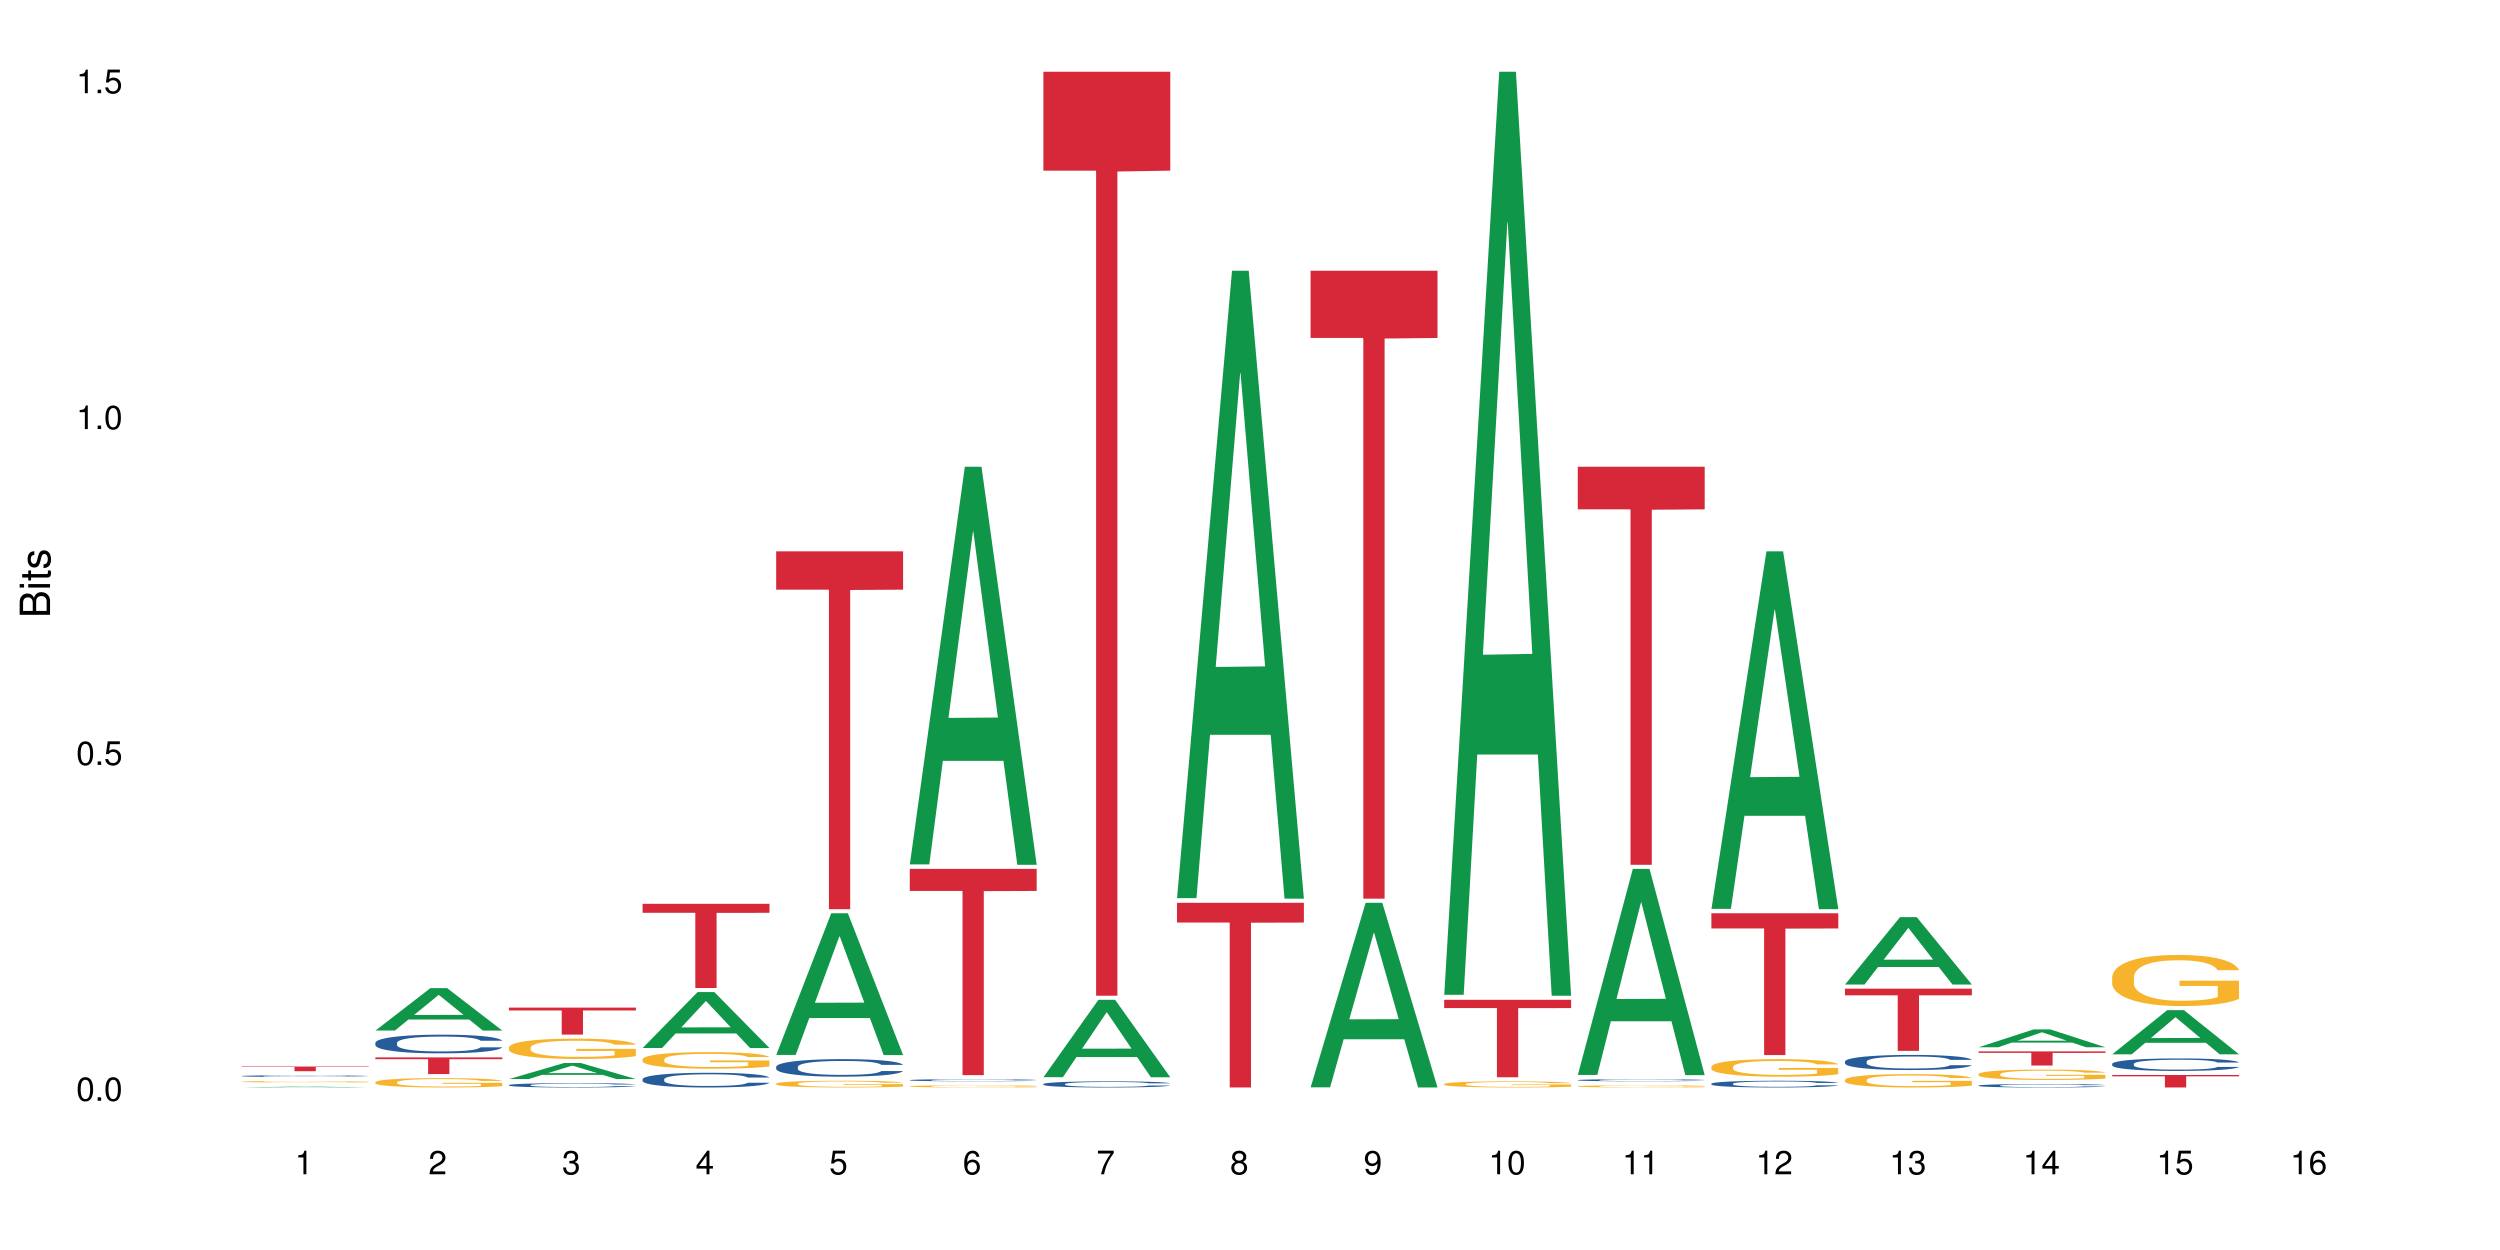 <?xml version="1.0" encoding="UTF-8"?>
<svg xmlns="http://www.w3.org/2000/svg" xmlns:xlink="http://www.w3.org/1999/xlink" width="720pt" height="360pt" viewBox="0 0 720 360" version="1.1">
<defs>
<g>
<symbol overflow="visible" id="glyph0-0">
<path style="stroke:none;" d=""/>
</symbol>
<symbol overflow="visible" id="glyph0-1">
<path style="stroke:none;" d="M 2.641 -6.797 C 2 -6.797 1.422 -6.531 1.078 -6.047 C 0.641 -5.453 0.406 -4.547 0.406 -3.297 C 0.406 -1 1.188 0.219 2.641 0.219 C 4.078 0.219 4.859 -1 4.859 -3.234 C 4.859 -4.562 4.656 -5.438 4.203 -6.047 C 3.844 -6.531 3.281 -6.797 2.641 -6.797 Z M 2.641 -6.047 C 3.547 -6.047 4 -5.125 4 -3.312 C 4 -1.375 3.562 -0.484 2.625 -0.484 C 1.734 -0.484 1.281 -1.422 1.281 -3.281 C 1.281 -5.141 1.734 -6.047 2.641 -6.047 Z M 2.641 -6.047 "/>
</symbol>
<symbol overflow="visible" id="glyph0-2">
<path style="stroke:none;" d="M 1.828 -1 L 0.828 -1 L 0.828 0 L 1.828 0 Z M 1.828 -1 "/>
</symbol>
<symbol overflow="visible" id="glyph0-3">
<path style="stroke:none;" d="M 4.562 -6.797 L 1.062 -6.797 L 0.547 -3.094 L 1.328 -3.094 C 1.719 -3.562 2.047 -3.734 2.578 -3.734 C 3.484 -3.734 4.062 -3.109 4.062 -2.094 C 4.062 -1.125 3.484 -0.531 2.578 -0.531 C 1.828 -0.531 1.375 -0.906 1.188 -1.672 L 0.328 -1.672 C 0.453 -1.109 0.547 -0.844 0.75 -0.594 C 1.125 -0.078 1.828 0.219 2.594 0.219 C 3.969 0.219 4.922 -0.781 4.922 -2.219 C 4.922 -3.562 4.031 -4.484 2.719 -4.484 C 2.25 -4.484 1.859 -4.359 1.469 -4.062 L 1.734 -5.969 L 4.562 -5.969 Z M 4.562 -6.797 "/>
</symbol>
<symbol overflow="visible" id="glyph0-4">
<path style="stroke:none;" d="M 2.484 -4.844 L 2.484 0 L 3.328 0 L 3.328 -6.797 L 2.766 -6.797 C 2.469 -5.75 2.281 -5.609 0.984 -5.453 L 0.984 -4.844 Z M 2.484 -4.844 "/>
</symbol>
<symbol overflow="visible" id="glyph0-5">
<path style="stroke:none;" d="M 4.859 -0.828 L 1.281 -0.828 C 1.359 -1.391 1.672 -1.75 2.5 -2.234 L 3.469 -2.75 C 4.406 -3.266 4.906 -3.969 4.906 -4.812 C 4.906 -5.375 4.672 -5.906 4.266 -6.266 C 3.859 -6.625 3.375 -6.797 2.719 -6.797 C 1.859 -6.797 1.219 -6.5 0.844 -5.922 C 0.609 -5.562 0.5 -5.125 0.484 -4.438 L 1.328 -4.438 C 1.359 -4.906 1.406 -5.188 1.531 -5.406 C 1.75 -5.812 2.188 -6.062 2.703 -6.062 C 3.469 -6.062 4.031 -5.516 4.031 -4.781 C 4.031 -4.25 3.719 -3.797 3.125 -3.438 L 2.234 -2.938 C 0.812 -2.141 0.406 -1.5 0.328 0 L 4.859 0 Z M 4.859 -0.828 "/>
</symbol>
<symbol overflow="visible" id="glyph0-6">
<path style="stroke:none;" d="M 2.125 -3.125 L 2.578 -3.125 C 3.516 -3.125 3.984 -2.703 3.984 -1.891 C 3.984 -1.031 3.469 -0.531 2.578 -0.531 C 1.656 -0.531 1.203 -0.984 1.156 -1.969 L 0.312 -1.969 C 0.344 -1.422 0.438 -1.078 0.609 -0.766 C 0.953 -0.109 1.625 0.219 2.547 0.219 C 3.953 0.219 4.859 -0.609 4.859 -1.906 C 4.859 -2.766 4.516 -3.25 3.703 -3.516 C 4.344 -3.766 4.656 -4.25 4.656 -4.938 C 4.656 -6.109 3.875 -6.797 2.578 -6.797 C 1.203 -6.797 0.484 -6.047 0.453 -4.609 L 1.297 -4.609 C 1.312 -5.016 1.344 -5.25 1.453 -5.453 C 1.641 -5.828 2.062 -6.062 2.594 -6.062 C 3.344 -6.062 3.797 -5.625 3.797 -4.906 C 3.797 -4.422 3.609 -4.141 3.25 -3.984 C 3.016 -3.891 2.719 -3.844 2.125 -3.844 Z M 2.125 -3.125 "/>
</symbol>
<symbol overflow="visible" id="glyph0-7">
<path style="stroke:none;" d="M 3.141 -1.625 L 3.141 0 L 3.984 0 L 3.984 -1.625 L 4.984 -1.625 L 4.984 -2.391 L 3.984 -2.391 L 3.984 -6.797 L 3.359 -6.797 L 0.266 -2.516 L 0.266 -1.625 Z M 3.141 -2.391 L 1 -2.391 L 3.141 -5.359 Z M 3.141 -2.391 "/>
</symbol>
<symbol overflow="visible" id="glyph0-8">
<path style="stroke:none;" d="M 4.781 -5.031 C 4.609 -6.141 3.891 -6.797 2.844 -6.797 C 2.094 -6.797 1.422 -6.438 1.031 -5.828 C 0.609 -5.172 0.406 -4.344 0.406 -3.094 C 0.406 -1.953 0.578 -1.234 0.984 -0.625 C 1.359 -0.078 1.953 0.219 2.703 0.219 C 3.984 0.219 4.922 -0.734 4.922 -2.078 C 4.922 -3.344 4.062 -4.234 2.844 -4.234 C 2.172 -4.234 1.641 -3.969 1.281 -3.469 C 1.281 -5.125 1.828 -6.047 2.797 -6.047 C 3.391 -6.047 3.797 -5.672 3.938 -5.031 Z M 2.734 -3.484 C 3.547 -3.484 4.062 -2.922 4.062 -2 C 4.062 -1.156 3.484 -0.531 2.703 -0.531 C 1.922 -0.531 1.328 -1.188 1.328 -2.047 C 1.328 -2.891 1.906 -3.484 2.734 -3.484 Z M 2.734 -3.484 "/>
</symbol>
<symbol overflow="visible" id="glyph0-9">
<path style="stroke:none;" d="M 4.984 -6.797 L 0.438 -6.797 L 0.438 -5.969 L 4.109 -5.969 C 2.5 -3.656 1.828 -2.234 1.328 0 L 2.219 0 C 2.594 -2.172 3.453 -4.047 4.984 -6.094 Z M 4.984 -6.797 "/>
</symbol>
<symbol overflow="visible" id="glyph0-10">
<path style="stroke:none;" d="M 3.75 -3.578 C 4.453 -4 4.688 -4.344 4.688 -4.984 C 4.688 -6.047 3.844 -6.797 2.641 -6.797 C 1.438 -6.797 0.594 -6.047 0.594 -4.984 C 0.594 -4.359 0.828 -4.016 1.516 -3.578 C 0.734 -3.203 0.359 -2.641 0.359 -1.891 C 0.359 -0.641 1.297 0.219 2.641 0.219 C 3.984 0.219 4.922 -0.641 4.922 -1.875 C 4.922 -2.641 4.531 -3.203 3.75 -3.578 Z M 2.641 -6.047 C 3.359 -6.047 3.812 -5.625 3.812 -4.969 C 3.812 -4.344 3.344 -3.922 2.641 -3.922 C 1.922 -3.922 1.453 -4.344 1.453 -4.984 C 1.453 -5.625 1.922 -6.047 2.641 -6.047 Z M 2.641 -3.203 C 3.484 -3.203 4.062 -2.672 4.062 -1.875 C 4.062 -1.062 3.484 -0.531 2.625 -0.531 C 1.797 -0.531 1.219 -1.078 1.219 -1.875 C 1.219 -2.672 1.797 -3.203 2.641 -3.203 Z M 2.641 -3.203 "/>
</symbol>
<symbol overflow="visible" id="glyph0-11">
<path style="stroke:none;" d="M 0.516 -1.547 C 0.672 -0.438 1.406 0.219 2.438 0.219 C 3.188 0.219 3.859 -0.141 4.266 -0.75 C 4.688 -1.406 4.891 -2.25 4.891 -3.484 C 4.891 -4.625 4.703 -5.359 4.312 -5.953 C 3.938 -6.5 3.344 -6.797 2.594 -6.797 C 1.297 -6.797 0.359 -5.844 0.359 -4.516 C 0.359 -3.25 1.234 -2.344 2.453 -2.344 C 3.094 -2.344 3.562 -2.578 4.016 -3.109 C 4 -1.453 3.469 -0.531 2.5 -0.531 C 1.906 -0.531 1.484 -0.906 1.359 -1.547 Z M 2.578 -6.062 C 3.375 -6.062 3.969 -5.406 3.969 -4.531 C 3.969 -3.688 3.375 -3.094 2.547 -3.094 C 1.734 -3.094 1.234 -3.672 1.234 -4.578 C 1.234 -5.438 1.797 -6.062 2.578 -6.062 Z M 2.578 -6.062 "/>
</symbol>
<symbol overflow="visible" id="glyph1-0">
<path style="stroke:none;" d=""/>
</symbol>
<symbol overflow="visible" id="glyph1-1">
<path style="stroke:none;" d="M 0 -0.953 L 0 -4.891 C 0 -5.719 -0.234 -6.344 -0.734 -6.797 C -1.188 -7.234 -1.812 -7.469 -2.5 -7.469 C -3.547 -7.469 -4.188 -7 -4.625 -5.875 C -4.984 -6.672 -5.641 -7.094 -6.531 -7.094 C -7.156 -7.094 -7.734 -6.859 -8.141 -6.391 C -8.562 -5.938 -8.75 -5.344 -8.75 -4.5 L -8.75 -0.953 Z M -4.984 -2.062 L -7.766 -2.062 L -7.766 -4.219 C -7.766 -4.844 -7.688 -5.203 -7.453 -5.5 C -7.219 -5.812 -6.859 -5.969 -6.375 -5.969 C -5.906 -5.969 -5.531 -5.812 -5.297 -5.5 C -5.062 -5.203 -4.984 -4.844 -4.984 -4.219 Z M -0.984 -2.062 L -4 -2.062 L -4 -4.781 C -4 -5.328 -3.859 -5.688 -3.578 -5.953 C -3.297 -6.219 -2.922 -6.359 -2.484 -6.359 C -2.062 -6.359 -1.688 -6.219 -1.406 -5.953 C -1.109 -5.688 -0.984 -5.328 -0.984 -4.781 Z M -0.984 -2.062 "/>
</symbol>
<symbol overflow="visible" id="glyph1-2">
<path style="stroke:none;" d="M -6.281 -1.797 L -6.281 -0.797 L 0 -0.797 L 0 -1.797 Z M -8.75 -1.797 L -8.75 -0.797 L -7.484 -0.797 L -7.484 -1.797 Z M -8.75 -1.797 "/>
</symbol>
<symbol overflow="visible" id="glyph1-3">
<path style="stroke:none;" d="M -6.281 -3.047 L -6.281 -2.016 L -8.016 -2.016 L -8.016 -1.016 L -6.281 -1.016 L -6.281 -0.172 L -5.469 -0.172 L -5.469 -1.016 L -0.719 -1.016 C -0.078 -1.016 0.281 -1.453 0.281 -2.234 C 0.281 -2.469 0.25 -2.719 0.188 -3.047 L -0.641 -3.047 C -0.609 -2.922 -0.594 -2.766 -0.594 -2.562 C -0.594 -2.141 -0.719 -2.016 -1.156 -2.016 L -5.469 -2.016 L -5.469 -3.047 Z M -6.281 -3.047 "/>
</symbol>
<symbol overflow="visible" id="glyph1-4">
<path style="stroke:none;" d="M -4.531 -5.25 C -5.766 -5.25 -6.469 -4.422 -6.469 -2.969 C -6.469 -1.516 -5.719 -0.562 -4.547 -0.562 C -3.562 -0.562 -3.094 -1.062 -2.734 -2.562 L -2.516 -3.484 C -2.344 -4.188 -2.094 -4.469 -1.625 -4.469 C -1.047 -4.469 -0.641 -3.875 -0.641 -3 C -0.641 -2.453 -0.797 -2 -1.062 -1.75 C -1.25 -1.594 -1.422 -1.531 -1.875 -1.469 L -1.875 -0.406 C -0.422 -0.453 0.281 -1.266 0.281 -2.922 C 0.281 -4.5 -0.5 -5.516 -1.719 -5.516 C -2.656 -5.516 -3.172 -4.984 -3.469 -3.734 L -3.703 -2.766 C -3.891 -1.953 -4.156 -1.609 -4.594 -1.609 C -5.172 -1.609 -5.547 -2.125 -5.547 -2.938 C -5.547 -3.75 -5.203 -4.172 -4.531 -4.203 Z M -4.531 -5.25 "/>
</symbol>
</g>
</defs>
<g id="surface51252">
<rect x="0" y="0" width="720" height="360" style="fill:rgb(100%,100%,100%);fill-opacity:1;stroke:none;"/>
<path style=" stroke:none;fill-rule:nonzero;fill:rgb(6.275%,58.824%,28.235%);fill-opacity:1;" d="M 69.629 313.195 L 69.668 313.195 L 85.484 312.93 L 90.289 312.93 L 106.184 313.195 L 100.598 313.195 L 96.613 313.125 L 79.156 313.125 L 75.254 313.195 L 69.629 313.195 L 80.836 313.098 L 95.012 313.098 L 87.945 312.973 L 87.789 312.973 L 80.797 313.098 L 80.836 313.098 Z M 69.629 313.195 "/>
<path style=" stroke:none;fill-rule:nonzero;fill:rgb(14.51%,36.078%,60%);fill-opacity:1;" d="M 69.629 309.895 L 69.676 309.895 L 69.676 309.883 L 69.809 309.867 L 70.121 309.844 L 70.434 309.832 L 71.234 309.805 L 72.348 309.781 L 73.508 309.762 L 74.355 309.75 L 75.113 309.738 L 76.852 309.723 L 77.965 309.715 L 79.168 309.707 L 80.641 309.699 L 81.711 309.695 L 84.117 309.688 L 85.898 309.684 L 90.27 309.684 L 92.051 309.688 L 93.344 309.688 L 94.77 309.691 L 95.973 309.695 L 98.07 309.703 L 99.941 309.719 L 100.789 309.723 L 102.125 309.738 L 103.152 309.75 L 103.863 309.762 L 104.668 309.781 L 105.379 309.801 L 105.914 309.82 L 106.184 309.84 L 99.941 309.84 L 99.629 309.824 L 99.273 309.809 L 97.938 309.777 L 97 309.766 L 96.152 309.758 L 94.992 309.75 L 93.969 309.742 L 92.898 309.738 L 91.875 309.738 L 89.91 309.734 L 86.793 309.734 L 85.055 309.738 L 84.117 309.742 L 82.781 309.746 L 81.844 309.754 L 80.73 309.762 L 79.973 309.77 L 79.035 309.781 L 78.367 309.793 L 77.609 309.805 L 77.164 309.816 L 76.762 309.828 L 76.406 309.844 L 76.137 309.859 L 75.961 309.875 L 75.871 309.891 L 75.871 309.961 L 75.961 309.977 L 76.184 309.996 L 76.762 310.023 L 77.609 310.047 L 78.59 310.062 L 79.527 310.078 L 80.059 310.082 L 80.773 310.09 L 81.887 310.098 L 83.492 310.109 L 84.43 310.113 L 85.855 310.117 L 91.027 310.117 L 92.184 310.113 L 93.391 310.109 L 95.039 310.102 L 96.062 310.094 L 96.953 310.086 L 97.625 310.078 L 98.738 310.059 L 99.273 310.043 L 99.676 310.027 L 99.941 310.012 L 106.184 310.012 L 105.914 310.031 L 105.516 310.047 L 105.113 310.059 L 104.488 310.074 L 103.773 310.09 L 102.75 310.105 L 101.902 310.113 L 100.789 310.125 L 99.762 310.133 L 98.648 310.141 L 97 310.148 L 95.93 310.156 L 94.77 310.16 L 93.391 310.16 L 91.648 310.164 L 89.777 310.168 L 86.168 310.168 L 84.785 310.164 L 82.957 310.16 L 80.684 310.152 L 79.035 310.145 L 77.742 310.137 L 76.629 310.129 L 75.379 310.117 L 73.773 310.098 L 72.793 310.082 L 72.125 310.07 L 71.367 310.051 L 70.832 310.035 L 70.207 310.012 L 69.762 309.98 L 69.629 309.957 Z M 69.629 309.895 "/>
<path style=" stroke:none;fill-rule:nonzero;fill:rgb(96.863%,70.196%,16.863%);fill-opacity:1;" d="M 69.629 311.52 L 69.676 311.52 L 69.676 311.512 L 69.852 311.492 L 70.297 311.469 L 70.879 311.453 L 71.5 311.438 L 71.902 311.43 L 72.57 311.418 L 73.152 311.41 L 74.621 311.391 L 76.496 311.375 L 77.52 311.371 L 78.68 311.363 L 80.328 311.355 L 81.086 311.352 L 83.402 311.348 L 86.035 311.344 L 92.098 311.344 L 94.594 311.348 L 96.02 311.352 L 97.133 311.355 L 98.293 311.359 L 99.719 311.367 L 101.055 311.379 L 102.125 311.387 L 103.195 311.398 L 104.086 311.41 L 104.844 311.422 L 105.516 311.438 L 105.914 311.453 L 106.184 311.465 L 99.984 311.465 L 99.629 311.453 L 99.227 311.441 L 98.559 311.43 L 97.223 311.414 L 95.973 311.402 L 94.906 311.398 L 93.566 311.391 L 92.273 311.387 L 85.41 311.387 L 84.16 311.391 L 83.27 311.395 L 82.023 311.398 L 81.266 311.402 L 80.816 311.406 L 79.48 311.418 L 78.59 311.43 L 78.098 311.438 L 77.477 311.449 L 77.027 311.457 L 76.539 311.473 L 76.27 311.484 L 75.914 311.512 L 75.871 311.578 L 76.004 311.59 L 76.27 311.605 L 76.629 311.621 L 77.164 311.637 L 77.699 311.645 L 78.633 311.66 L 79.438 311.672 L 80.059 311.676 L 81.266 311.688 L 81.754 311.691 L 82.914 311.695 L 84.117 311.703 L 85.59 311.707 L 86.703 311.711 L 90.758 311.711 L 93.434 311.707 L 95.129 311.707 L 96.285 311.703 L 97.043 311.699 L 97.98 311.695 L 98.648 311.691 L 99.273 311.688 L 100.031 311.68 L 100.031 311.59 L 89.02 311.59 L 89.02 311.551 L 106.137 311.551 L 106.184 311.695 L 105.246 311.707 L 104.086 311.715 L 102.973 311.723 L 101.812 311.73 L 100.164 311.738 L 98.828 311.742 L 96.777 311.746 L 94.906 311.75 L 92.941 311.754 L 87.328 311.754 L 85.363 311.75 L 83.805 311.746 L 80.953 311.738 L 79.168 311.73 L 78.012 311.727 L 76.805 311.719 L 75.602 311.707 L 74.531 311.699 L 73.82 311.691 L 73.105 311.68 L 72.348 311.668 L 71.637 311.656 L 71.102 311.645 L 70.609 311.633 L 70.254 311.621 L 69.898 311.602 L 69.719 311.59 L 69.629 311.578 Z M 69.629 311.52 "/>
<path style=" stroke:none;fill-rule:nonzero;fill:rgb(83.922%,15.686%,22.353%);fill-opacity:1;" d="M 69.629 307.16 L 106.184 307.16 L 106.184 307.305 L 90.949 307.305 L 90.949 308.508 L 84.82 308.508 L 84.82 307.309 L 84.73 307.305 L 69.629 307.305 Z M 69.629 307.16 "/>
<path style=" stroke:none;fill-rule:nonzero;fill:rgb(6.275%,58.824%,28.235%);fill-opacity:1;" d="M 108.105 296.801 L 108.145 296.789 L 123.961 284.578 L 128.766 284.578 L 144.66 296.812 L 139.074 296.812 L 135.09 293.617 L 117.637 293.617 L 113.73 296.801 L 108.105 296.801 L 119.312 292.297 L 133.492 292.285 L 126.422 286.578 L 126.344 286.566 L 126.266 286.602 L 119.273 292.285 L 119.312 292.297 Z M 108.105 296.801 "/>
<path style=" stroke:none;fill-rule:nonzero;fill:rgb(14.51%,36.078%,60%);fill-opacity:1;" d="M 108.105 300.324 L 108.152 300.32 L 108.152 300.203 L 108.285 300.016 L 108.598 299.781 L 108.91 299.617 L 109.711 299.328 L 110.824 299.047 L 111.984 298.832 L 112.832 298.703 L 113.59 298.605 L 115.328 298.422 L 116.441 298.328 L 117.645 298.246 L 119.117 298.164 L 120.188 298.113 L 122.594 298.035 L 124.375 298 L 125.758 297.984 L 128.746 297.984 L 130.527 298.004 L 131.82 298.031 L 133.246 298.07 L 134.453 298.113 L 136.547 298.223 L 138.418 298.359 L 139.266 298.438 L 140.602 298.59 L 141.629 298.738 L 142.34 298.867 L 143.145 299.047 L 143.855 299.27 L 144.391 299.52 L 144.66 299.73 L 138.418 299.73 L 138.105 299.535 L 137.75 299.383 L 137.082 299.18 L 136.414 299.039 L 135.477 298.895 L 134.629 298.801 L 133.469 298.707 L 132.445 298.648 L 131.375 298.605 L 130.352 298.574 L 128.391 298.547 L 126.117 298.547 L 125.27 298.555 L 123.531 298.594 L 122.594 298.629 L 121.258 298.699 L 120.32 298.762 L 119.207 298.859 L 118.449 298.945 L 117.512 299.074 L 116.844 299.184 L 116.086 299.348 L 115.641 299.469 L 115.238 299.609 L 114.883 299.77 L 114.613 299.941 L 114.438 300.125 L 114.348 300.301 L 114.348 301.062 L 114.438 301.242 L 114.66 301.445 L 115.238 301.746 L 116.086 302.008 L 117.066 302.215 L 118.004 302.363 L 118.539 302.43 L 119.25 302.508 L 120.363 302.609 L 121.969 302.707 L 122.906 302.746 L 124.332 302.785 L 125.805 302.805 L 127.766 302.805 L 129.504 302.785 L 130.664 302.762 L 131.867 302.723 L 133.516 302.637 L 134.539 302.559 L 135.434 302.465 L 136.102 302.371 L 136.547 302.293 L 137.215 302.141 L 137.75 301.973 L 138.152 301.801 L 138.418 301.633 L 144.66 301.633 L 144.391 301.832 L 143.992 302.023 L 143.59 302.164 L 142.965 302.336 L 142.254 302.488 L 141.227 302.66 L 140.379 302.773 L 139.266 302.898 L 138.242 302.992 L 137.125 303.074 L 135.477 303.172 L 134.406 303.223 L 133.246 303.266 L 131.867 303.305 L 130.129 303.34 L 128.254 303.359 L 126.516 303.363 L 124.645 303.355 L 123.262 303.336 L 121.434 303.293 L 119.16 303.203 L 117.512 303.109 L 116.219 303.016 L 115.105 302.918 L 113.855 302.785 L 112.254 302.566 L 111.27 302.402 L 110.602 302.262 L 109.844 302.07 L 109.309 301.898 L 108.688 301.625 L 108.238 301.273 L 108.105 301.004 Z M 108.105 300.324 "/>
<path style=" stroke:none;fill-rule:nonzero;fill:rgb(96.863%,70.196%,16.863%);fill-opacity:1;" d="M 108.105 311.652 L 108.152 311.652 L 108.152 311.602 L 108.328 311.492 L 108.773 311.34 L 109.355 311.211 L 109.98 311.113 L 110.379 311.062 L 111.047 310.988 L 111.629 310.934 L 113.098 310.824 L 114.973 310.719 L 115.996 310.676 L 117.156 310.633 L 118.805 310.586 L 119.562 310.57 L 121.879 310.531 L 124.512 310.504 L 127.406 310.496 L 128.746 310.5 L 130.574 310.512 L 133.07 310.539 L 134.496 310.562 L 135.609 310.586 L 136.77 310.617 L 138.195 310.668 L 139.531 310.727 L 140.602 310.785 L 141.672 310.859 L 142.562 310.938 L 143.32 311.023 L 143.992 311.129 L 144.391 311.215 L 144.66 311.301 L 138.465 311.301 L 138.105 311.215 L 137.707 311.148 L 137.035 311.066 L 136.367 311.008 L 135.699 310.961 L 134.453 310.898 L 133.383 310.859 L 132.043 310.824 L 130.75 310.801 L 129.281 310.785 L 128.391 310.781 L 126.027 310.781 L 123.887 310.797 L 122.637 310.816 L 121.746 310.836 L 120.5 310.875 L 119.742 310.906 L 119.297 310.926 L 117.957 311 L 117.066 311.07 L 116.574 311.117 L 115.953 311.191 L 115.508 311.258 L 115.016 311.355 L 114.75 311.43 L 114.391 311.598 L 114.348 312.039 L 114.48 312.133 L 114.75 312.234 L 115.105 312.324 L 115.641 312.418 L 116.176 312.488 L 117.109 312.586 L 117.914 312.648 L 118.539 312.691 L 119.742 312.758 L 120.23 312.781 L 121.391 312.824 L 122.594 312.859 L 124.066 312.887 L 125.18 312.902 L 126.961 312.914 L 129.234 312.914 L 131.91 312.898 L 133.605 312.879 L 134.762 312.859 L 135.52 312.844 L 136.457 312.816 L 137.125 312.793 L 137.75 312.766 L 138.508 312.723 L 138.508 312.133 L 127.496 312.133 L 127.496 311.855 L 144.613 311.852 L 144.66 312.816 L 143.723 312.883 L 142.562 312.945 L 141.449 312.996 L 140.289 313.039 L 138.641 313.086 L 137.305 313.113 L 135.254 313.148 L 133.383 313.172 L 131.422 313.188 L 129.68 313.195 L 127.633 313.195 L 125.805 313.191 L 123.844 313.176 L 122.281 313.156 L 120.855 313.133 L 119.43 313.102 L 117.645 313.047 L 116.488 313.008 L 115.285 312.953 L 114.078 312.895 L 113.012 312.828 L 112.297 312.773 L 111.582 312.715 L 110.824 312.641 L 110.113 312.559 L 109.578 312.48 L 109.086 312.395 L 108.73 312.312 L 108.375 312.203 L 108.195 312.113 L 108.105 312.039 Z M 108.105 311.652 "/>
<path style=" stroke:none;fill-rule:nonzero;fill:rgb(83.922%,15.686%,22.353%);fill-opacity:1;" d="M 108.105 304.539 L 144.66 304.539 L 144.66 305.051 L 129.426 305.055 L 129.426 309.324 L 123.297 309.324 L 123.297 305.062 L 123.207 305.051 L 108.105 305.051 Z M 108.105 304.539 "/>
<path style=" stroke:none;fill-rule:nonzero;fill:rgb(6.275%,58.824%,28.235%);fill-opacity:1;" d="M 146.582 310.773 L 146.621 310.77 L 162.438 306.145 L 167.242 306.145 L 183.137 310.777 L 177.551 310.777 L 173.57 309.566 L 156.113 309.566 L 152.207 310.773 L 146.582 310.773 L 157.793 309.066 L 171.969 309.062 L 164.898 306.902 L 164.82 306.898 L 164.742 306.91 L 157.754 309.062 L 157.793 309.066 Z M 146.582 310.773 "/>
<path style=" stroke:none;fill-rule:nonzero;fill:rgb(14.51%,36.078%,60%);fill-opacity:1;" d="M 146.582 312.492 L 146.629 312.492 L 146.629 312.465 L 146.762 312.422 L 147.074 312.367 L 147.387 312.328 L 148.188 312.262 L 149.301 312.199 L 150.461 312.148 L 151.309 312.117 L 152.066 312.094 L 153.805 312.055 L 154.918 312.031 L 156.121 312.012 L 157.594 311.992 L 158.664 311.98 L 161.07 311.965 L 162.855 311.957 L 164.234 311.953 L 167.223 311.953 L 169.004 311.957 L 170.297 311.961 L 171.727 311.973 L 172.93 311.98 L 175.023 312.008 L 176.895 312.039 L 177.742 312.055 L 179.078 312.09 L 180.105 312.125 L 180.82 312.156 L 181.621 312.199 L 182.336 312.25 L 182.867 312.305 L 183.137 312.355 L 176.895 312.355 L 176.582 312.309 L 176.227 312.273 L 175.559 312.227 L 174.891 312.195 L 173.953 312.16 L 173.105 312.141 L 171.949 312.117 L 170.922 312.105 L 169.852 312.094 L 168.828 312.09 L 166.867 312.082 L 163.746 312.082 L 162.008 312.094 L 161.07 312.102 L 159.734 312.117 L 158.797 312.133 L 157.684 312.152 L 156.926 312.172 L 155.988 312.203 L 155.32 312.23 L 154.562 312.266 L 154.117 312.297 L 153.715 312.328 L 153.359 312.363 L 153.09 312.406 L 152.914 312.445 L 152.824 312.488 L 152.824 312.664 L 152.914 312.703 L 153.137 312.754 L 153.715 312.82 L 154.562 312.883 L 155.543 312.93 L 156.48 312.965 L 157.016 312.98 L 157.727 312.996 L 158.844 313.02 L 160.445 313.043 L 161.383 313.051 L 162.809 313.062 L 164.281 313.066 L 166.242 313.066 L 167.98 313.062 L 169.141 313.055 L 170.344 313.047 L 171.992 313.027 L 173.016 313.008 L 173.91 312.988 L 175.023 312.949 L 175.691 312.914 L 176.227 312.875 L 176.629 312.836 L 176.895 312.797 L 183.137 312.797 L 182.867 312.84 L 182.469 312.887 L 182.066 312.918 L 181.441 312.957 L 180.73 312.992 L 179.703 313.035 L 178.855 313.059 L 177.742 313.086 L 176.719 313.109 L 175.602 313.129 L 173.953 313.152 L 172.883 313.164 L 171.727 313.172 L 170.344 313.184 L 168.605 313.191 L 166.73 313.195 L 163.121 313.195 L 161.738 313.188 L 159.91 313.18 L 157.637 313.16 L 155.988 313.137 L 154.695 313.113 L 153.582 313.094 L 152.332 313.062 L 150.73 313.012 L 149.75 312.973 L 149.078 312.941 L 148.32 312.898 L 147.785 312.855 L 147.164 312.793 L 146.719 312.711 L 146.582 312.648 Z M 146.582 312.492 "/>
<path style=" stroke:none;fill-rule:nonzero;fill:rgb(96.863%,70.196%,16.863%);fill-opacity:1;" d="M 146.582 301.633 L 146.629 301.629 L 146.629 301.52 L 146.805 301.281 L 147.25 300.949 L 147.832 300.68 L 148.457 300.465 L 148.855 300.352 L 149.523 300.191 L 150.105 300.074 L 151.574 299.836 L 153.449 299.613 L 154.473 299.516 L 155.633 299.426 L 157.281 299.324 L 158.039 299.285 L 160.359 299.199 L 162.988 299.148 L 165.887 299.133 L 167.223 299.137 L 169.051 299.156 L 171.547 299.215 L 172.973 299.27 L 174.086 299.324 L 175.246 299.395 L 176.672 299.5 L 178.012 299.629 L 179.078 299.754 L 180.148 299.914 L 181.043 300.086 L 181.801 300.273 L 182.469 300.496 L 182.867 300.684 L 183.137 300.871 L 176.941 300.871 L 176.582 300.684 L 176.184 300.539 L 175.516 300.363 L 174.844 300.234 L 174.176 300.133 L 172.93 299.996 L 171.859 299.91 L 170.52 299.836 L 169.227 299.789 L 167.758 299.754 L 166.867 299.746 L 164.504 299.746 L 162.363 299.781 L 161.117 299.824 L 160.223 299.867 L 158.977 299.949 L 158.219 300.012 L 157.773 300.055 L 156.434 300.219 L 155.543 300.367 L 155.055 300.469 L 154.43 300.629 L 153.984 300.773 L 153.492 300.988 L 153.227 301.148 L 152.867 301.512 L 152.824 302.469 L 152.957 302.672 L 153.227 302.891 L 153.582 303.082 L 154.117 303.285 L 154.652 303.441 L 155.586 303.648 L 156.391 303.789 L 157.016 303.879 L 158.219 304.023 L 158.707 304.07 L 159.867 304.168 L 161.07 304.242 L 162.543 304.305 L 163.656 304.336 L 165.438 304.363 L 167.711 304.363 L 170.387 304.332 L 172.082 304.289 L 173.242 304.246 L 174 304.207 L 174.934 304.148 L 175.602 304.098 L 176.227 304.039 L 176.984 303.949 L 176.984 302.672 L 165.973 302.668 L 165.973 302.07 L 183.094 302.066 L 183.137 304.148 L 182.199 304.293 L 181.043 304.434 L 179.926 304.539 L 178.77 304.629 L 177.117 304.73 L 175.781 304.797 L 173.73 304.871 L 171.859 304.918 L 169.898 304.949 L 168.16 304.965 L 166.109 304.973 L 164.281 304.961 L 162.32 304.93 L 160.758 304.887 L 159.332 304.832 L 157.906 304.762 L 156.121 304.652 L 154.965 304.562 L 153.762 304.449 L 152.555 304.316 L 151.488 304.172 L 150.773 304.059 L 150.059 303.93 L 149.301 303.77 L 148.59 303.59 L 148.055 303.426 L 147.562 303.238 L 147.207 303.062 L 146.852 302.82 L 146.672 302.629 L 146.582 302.465 Z M 146.582 301.633 "/>
<path style=" stroke:none;fill-rule:nonzero;fill:rgb(83.922%,15.686%,22.353%);fill-opacity:1;" d="M 146.582 290.18 L 183.137 290.18 L 183.137 291.012 L 167.902 291.02 L 167.902 297.957 L 161.773 297.957 L 161.773 291.027 L 161.684 291.012 L 146.582 291.012 Z M 146.582 290.18 "/>
<path style=" stroke:none;fill-rule:nonzero;fill:rgb(6.275%,58.824%,28.235%);fill-opacity:1;" d="M 185.059 301.824 L 185.098 301.809 L 200.914 285.711 L 205.719 285.711 L 221.613 301.84 L 216.027 301.84 L 212.047 297.629 L 194.59 297.629 L 190.684 301.824 L 185.059 301.824 L 196.27 295.887 L 210.445 295.871 L 203.375 288.344 L 203.297 288.332 L 203.219 288.375 L 196.23 295.871 L 196.27 295.887 Z M 185.059 301.824 "/>
<path style=" stroke:none;fill-rule:nonzero;fill:rgb(14.51%,36.078%,60%);fill-opacity:1;" d="M 185.059 310.805 L 185.105 310.801 L 185.105 310.707 L 185.238 310.562 L 185.551 310.375 L 185.863 310.246 L 186.664 310.02 L 187.781 309.797 L 188.938 309.629 L 189.785 309.527 L 190.543 309.449 L 192.281 309.309 L 193.395 309.234 L 194.602 309.168 L 196.07 309.102 L 197.141 309.062 L 199.547 309 L 201.332 308.977 L 202.711 308.965 L 205.699 308.965 L 207.484 308.98 L 208.773 308.996 L 210.203 309.027 L 211.406 309.062 L 213.5 309.148 L 215.371 309.258 L 216.219 309.32 L 217.559 309.438 L 218.582 309.555 L 219.297 309.656 L 220.098 309.797 L 220.812 309.973 L 221.348 310.172 L 221.613 310.336 L 215.371 310.336 L 215.062 310.184 L 214.703 310.062 L 214.035 309.902 L 213.367 309.793 L 212.43 309.68 L 211.582 309.605 L 210.426 309.531 L 209.398 309.484 L 208.328 309.449 L 207.305 309.426 L 205.344 309.402 L 203.07 309.402 L 202.223 309.41 L 200.484 309.441 L 199.547 309.469 L 198.211 309.523 L 197.273 309.574 L 196.16 309.652 L 195.402 309.719 L 194.465 309.816 L 193.797 309.906 L 193.039 310.035 L 192.594 310.133 L 192.191 310.238 L 191.836 310.367 L 191.57 310.504 L 191.391 310.645 L 191.301 310.785 L 191.301 311.387 L 191.391 311.523 L 191.613 311.688 L 192.191 311.922 L 193.039 312.129 L 194.02 312.289 L 194.957 312.406 L 195.492 312.461 L 196.203 312.523 L 197.32 312.602 L 198.922 312.676 L 199.859 312.707 L 201.285 312.738 L 202.758 312.754 L 204.719 312.754 L 206.457 312.738 L 207.617 312.719 L 208.82 312.688 L 210.469 312.625 L 211.496 312.562 L 212.387 312.488 L 213.055 312.414 L 213.5 312.352 L 214.168 312.234 L 214.703 312.102 L 215.105 311.965 L 215.371 311.832 L 221.613 311.832 L 221.348 311.988 L 220.945 312.141 L 220.543 312.25 L 219.918 312.387 L 219.207 312.508 L 218.18 312.641 L 217.336 312.73 L 216.219 312.828 L 215.195 312.902 L 214.078 312.969 L 212.43 313.047 L 211.359 313.082 L 210.203 313.117 L 208.82 313.148 L 207.082 313.176 L 205.211 313.191 L 203.469 313.195 L 201.598 313.188 L 200.215 313.172 L 198.391 313.137 L 196.117 313.066 L 194.465 312.996 L 193.172 312.922 L 192.059 312.844 L 190.812 312.738 L 189.207 312.57 L 188.227 312.438 L 187.555 312.328 L 186.797 312.18 L 186.266 312.043 L 185.641 311.824 L 185.195 311.551 L 185.059 311.34 Z M 185.059 310.805 "/>
<path style=" stroke:none;fill-rule:nonzero;fill:rgb(96.863%,70.196%,16.863%);fill-opacity:1;" d="M 185.059 305.059 L 185.105 305.055 L 185.105 304.969 L 185.281 304.773 L 185.73 304.5 L 186.309 304.277 L 186.934 304.105 L 187.332 304.012 L 188.004 303.883 L 188.582 303.785 L 190.055 303.59 L 191.926 303.406 L 192.949 303.328 L 194.109 303.254 L 195.758 303.172 L 196.516 303.141 L 198.836 303.07 L 201.465 303.027 L 204.363 303.016 L 205.699 303.02 L 207.527 303.035 L 210.023 303.086 L 211.449 303.129 L 212.562 303.172 L 213.723 303.227 L 215.148 303.316 L 216.488 303.422 L 217.559 303.523 L 218.625 303.656 L 219.52 303.797 L 220.277 303.949 L 220.945 304.129 L 221.348 304.285 L 221.613 304.438 L 215.418 304.438 L 215.062 304.285 L 214.66 304.164 L 213.992 304.023 L 213.32 303.918 L 212.652 303.836 L 211.406 303.723 L 210.336 303.652 L 209 303.59 L 207.707 303.551 L 206.234 303.523 L 205.344 303.516 L 202.98 303.516 L 200.84 303.547 L 199.594 303.582 L 198.699 303.617 L 197.453 303.684 L 196.695 303.734 L 196.25 303.77 L 194.91 303.902 L 194.02 304.027 L 193.531 304.109 L 192.906 304.238 L 192.461 304.355 L 191.969 304.531 L 191.703 304.664 L 191.344 304.957 L 191.301 305.742 L 191.434 305.91 L 191.703 306.09 L 192.059 306.246 L 192.594 306.41 L 193.129 306.535 L 194.066 306.707 L 194.867 306.82 L 195.492 306.895 L 196.695 307.012 L 197.184 307.051 L 198.344 307.129 L 199.547 307.191 L 201.02 307.242 L 202.133 307.27 L 203.918 307.293 L 206.191 307.293 L 208.863 307.266 L 210.559 307.23 L 211.719 307.195 L 212.477 307.164 L 213.41 307.117 L 214.078 307.074 L 214.703 307.023 L 215.461 306.953 L 215.461 305.91 L 204.453 305.906 L 204.453 305.418 L 221.57 305.414 L 221.613 307.117 L 220.676 307.234 L 219.52 307.348 L 218.402 307.434 L 217.246 307.508 L 215.594 307.594 L 214.258 307.645 L 212.207 307.707 L 210.336 307.746 L 208.375 307.77 L 206.637 307.785 L 204.586 307.789 L 202.758 307.781 L 200.797 307.754 L 199.234 307.719 L 197.809 307.676 L 196.383 307.617 L 194.602 307.527 L 193.441 307.453 L 192.238 307.359 L 191.035 307.254 L 189.965 307.133 L 189.25 307.043 L 188.539 306.938 L 187.781 306.809 L 187.066 306.66 L 186.531 306.523 L 186.039 306.371 L 185.684 306.227 L 185.328 306.031 L 185.148 305.875 L 185.059 305.738 Z M 185.059 305.059 "/>
<path style=" stroke:none;fill-rule:nonzero;fill:rgb(83.922%,15.686%,22.353%);fill-opacity:1;" d="M 185.059 260.293 L 221.613 260.293 L 221.613 262.891 L 206.379 262.91 L 206.379 284.535 L 200.25 284.535 L 200.25 262.934 L 200.16 262.891 L 185.059 262.891 Z M 185.059 260.293 "/>
<path style=" stroke:none;fill-rule:nonzero;fill:rgb(6.275%,58.824%,28.235%);fill-opacity:1;" d="M 223.539 303.824 L 223.578 303.785 L 239.391 263.027 L 244.195 263.027 L 260.09 303.859 L 254.504 303.859 L 250.523 293.203 L 233.066 293.203 L 229.16 303.824 L 223.539 303.824 L 234.746 288.793 L 248.922 288.754 L 241.852 269.699 L 241.773 269.66 L 241.695 269.777 L 234.707 288.754 L 234.746 288.793 Z M 223.539 303.824 "/>
<path style=" stroke:none;fill-rule:nonzero;fill:rgb(14.51%,36.078%,60%);fill-opacity:1;" d="M 223.539 307.23 L 223.582 307.227 L 223.582 307.117 L 223.715 306.941 L 224.027 306.719 L 224.34 306.566 L 225.141 306.297 L 226.258 306.031 L 227.414 305.828 L 228.262 305.711 L 229.02 305.617 L 230.758 305.445 L 231.875 305.359 L 233.078 305.281 L 234.547 305.203 L 235.617 305.156 L 238.023 305.082 L 239.809 305.051 L 241.191 305.035 L 244.176 305.035 L 245.961 305.055 L 247.254 305.078 L 248.68 305.113 L 249.883 305.156 L 251.977 305.258 L 253.848 305.387 L 254.695 305.461 L 256.035 305.602 L 257.059 305.742 L 257.773 305.863 L 258.574 306.031 L 259.289 306.238 L 259.824 306.477 L 260.09 306.676 L 253.848 306.676 L 253.539 306.488 L 253.18 306.348 L 252.512 306.156 L 251.844 306.023 L 250.906 305.891 L 250.059 305.801 L 248.902 305.715 L 247.875 305.66 L 246.805 305.617 L 245.781 305.59 L 243.82 305.562 L 241.547 305.562 L 240.699 305.57 L 238.961 305.609 L 238.023 305.641 L 236.688 305.703 L 235.75 305.766 L 234.637 305.855 L 233.879 305.934 L 232.941 306.055 L 232.273 306.16 L 231.516 306.312 L 231.07 306.43 L 230.668 306.559 L 230.312 306.711 L 230.047 306.871 L 229.867 307.043 L 229.777 307.211 L 229.777 307.926 L 229.867 308.09 L 230.09 308.285 L 230.668 308.566 L 231.516 308.809 L 232.496 309.004 L 233.434 309.145 L 233.969 309.207 L 234.68 309.281 L 235.797 309.375 L 237.402 309.465 L 238.336 309.504 L 239.762 309.539 L 241.234 309.559 L 243.195 309.559 L 244.934 309.539 L 246.094 309.516 L 247.297 309.48 L 248.945 309.402 L 249.973 309.328 L 250.863 309.238 L 251.531 309.152 L 251.977 309.078 L 252.645 308.934 L 253.18 308.777 L 253.582 308.617 L 253.848 308.461 L 260.09 308.461 L 259.824 308.645 L 259.422 308.824 L 259.02 308.957 L 258.395 309.121 L 257.684 309.262 L 256.656 309.426 L 255.812 309.531 L 254.695 309.645 L 253.672 309.734 L 252.559 309.812 L 250.906 309.902 L 249.836 309.949 L 248.68 309.992 L 247.297 310.027 L 245.559 310.062 L 243.688 310.078 L 241.949 310.086 L 240.074 310.074 L 238.695 310.055 L 236.867 310.016 L 234.594 309.934 L 232.941 309.844 L 231.648 309.758 L 230.535 309.664 L 229.289 309.539 L 227.684 309.336 L 226.703 309.18 L 226.035 309.051 L 225.277 308.871 L 224.742 308.707 L 224.117 308.449 L 223.672 308.121 L 223.539 307.867 Z M 223.539 307.23 "/>
<path style=" stroke:none;fill-rule:nonzero;fill:rgb(96.863%,70.196%,16.863%);fill-opacity:1;" d="M 223.539 312.09 L 223.582 312.086 L 223.582 312.051 L 223.762 311.973 L 224.207 311.863 L 224.785 311.773 L 225.41 311.703 L 225.812 311.664 L 226.48 311.609 L 227.059 311.57 L 228.531 311.492 L 230.402 311.418 L 231.426 311.387 L 232.586 311.355 L 234.234 311.324 L 234.992 311.309 L 237.312 311.281 L 239.941 311.266 L 242.84 311.258 L 244.176 311.262 L 246.004 311.27 L 248.5 311.289 L 249.926 311.305 L 251.043 311.324 L 252.199 311.344 L 253.625 311.383 L 254.965 311.422 L 256.035 311.465 L 257.105 311.52 L 257.996 311.574 L 258.754 311.637 L 259.422 311.711 L 259.824 311.773 L 260.09 311.836 L 253.895 311.836 L 253.539 311.773 L 253.137 311.727 L 252.469 311.668 L 251.801 311.625 L 251.129 311.59 L 249.883 311.547 L 248.812 311.516 L 247.477 311.492 L 246.184 311.477 L 244.711 311.465 L 243.82 311.461 L 241.457 311.461 L 239.316 311.477 L 238.07 311.488 L 237.18 311.504 L 235.93 311.531 L 235.172 311.551 L 234.727 311.566 L 233.391 311.621 L 232.496 311.668 L 232.008 311.703 L 231.383 311.758 L 230.938 311.805 L 230.445 311.875 L 230.18 311.926 L 229.824 312.047 L 229.777 312.367 L 229.91 312.434 L 230.18 312.508 L 230.535 312.57 L 231.07 312.637 L 231.605 312.688 L 232.543 312.758 L 233.344 312.805 L 233.969 312.832 L 235.172 312.883 L 235.664 312.898 L 236.82 312.93 L 238.023 312.953 L 239.496 312.977 L 240.609 312.984 L 242.395 312.996 L 244.668 312.996 L 247.34 312.984 L 249.035 312.969 L 250.195 312.957 L 250.953 312.941 L 251.887 312.922 L 252.559 312.906 L 253.18 312.887 L 253.938 312.855 L 253.938 312.434 L 242.93 312.434 L 242.93 312.234 L 260.047 312.23 L 260.09 312.922 L 259.152 312.973 L 257.996 313.016 L 256.879 313.051 L 255.723 313.082 L 254.074 313.117 L 252.734 313.137 L 250.684 313.164 L 248.812 313.18 L 246.852 313.188 L 245.113 313.195 L 243.062 313.195 L 241.234 313.191 L 239.273 313.184 L 237.711 313.168 L 236.285 313.148 L 234.859 313.125 L 233.078 313.09 L 231.918 313.059 L 230.715 313.023 L 229.512 312.977 L 228.441 312.93 L 227.727 312.895 L 227.016 312.852 L 226.258 312.797 L 225.543 312.738 L 225.008 312.684 L 224.52 312.621 L 224.16 312.562 L 223.805 312.484 L 223.625 312.418 L 223.539 312.363 Z M 223.539 312.09 "/>
<path style=" stroke:none;fill-rule:nonzero;fill:rgb(83.922%,15.686%,22.353%);fill-opacity:1;" d="M 223.539 158.789 L 260.09 158.789 L 260.09 169.82 L 244.855 169.918 L 244.855 261.852 L 238.727 261.852 L 238.727 170.012 L 238.637 169.82 L 223.539 169.82 Z M 223.539 158.789 "/>
<path style=" stroke:none;fill-rule:nonzero;fill:rgb(6.275%,58.824%,28.235%);fill-opacity:1;" d="M 262.016 248.949 L 262.055 248.84 L 277.871 134.426 L 282.672 134.426 L 298.566 249.055 L 292.984 249.055 L 289 219.133 L 271.543 219.133 L 267.637 248.949 L 262.016 248.949 L 273.223 206.754 L 287.398 206.648 L 280.328 153.152 L 280.25 153.047 L 280.172 153.367 L 273.184 206.648 L 273.223 206.754 Z M 262.016 248.949 "/>
<path style=" stroke:none;fill-rule:nonzero;fill:rgb(14.51%,36.078%,60%);fill-opacity:1;" d="M 262.016 311.07 L 262.059 311.07 L 262.059 311.059 L 262.191 311.035 L 262.504 311.012 L 262.816 310.992 L 263.617 310.957 L 264.734 310.926 L 265.891 310.902 L 266.738 310.887 L 267.496 310.879 L 269.234 310.855 L 270.352 310.848 L 271.555 310.836 L 273.023 310.828 L 274.094 310.82 L 276.5 310.812 L 278.285 310.809 L 284.438 310.809 L 285.73 310.812 L 287.156 310.816 L 288.359 310.82 L 290.453 310.832 L 292.328 310.848 L 293.172 310.859 L 294.512 310.875 L 295.535 310.891 L 296.25 310.906 L 297.051 310.926 L 297.766 310.953 L 298.301 310.98 L 298.566 311.004 L 292.328 311.004 L 292.016 310.98 L 291.656 310.965 L 290.988 310.941 L 290.32 310.926 L 289.383 310.91 L 288.539 310.898 L 287.379 310.891 L 286.352 310.883 L 285.285 310.879 L 284.258 310.875 L 282.297 310.871 L 279.176 310.871 L 277.438 310.875 L 276.5 310.879 L 275.164 310.887 L 274.227 310.895 L 273.113 310.906 L 272.355 310.914 L 271.422 310.93 L 270.75 310.941 L 269.992 310.961 L 269.547 310.977 L 269.148 310.992 L 268.789 311.008 L 268.523 311.027 L 268.344 311.047 L 268.254 311.07 L 268.254 311.156 L 268.344 311.176 L 268.566 311.199 L 269.148 311.23 L 269.992 311.262 L 270.973 311.285 L 271.91 311.301 L 272.445 311.309 L 273.16 311.316 L 274.273 311.328 L 275.879 311.34 L 276.812 311.344 L 278.238 311.348 L 279.711 311.352 L 281.672 311.352 L 283.41 311.348 L 284.57 311.348 L 285.773 311.34 L 287.422 311.332 L 288.449 311.324 L 289.34 311.312 L 290.453 311.293 L 291.121 311.277 L 291.656 311.258 L 292.059 311.238 L 292.328 311.219 L 298.566 311.219 L 298.301 311.242 L 297.898 311.262 L 297.496 311.277 L 296.875 311.297 L 296.16 311.316 L 295.137 311.336 L 294.289 311.348 L 293.172 311.363 L 292.148 311.371 L 291.035 311.383 L 289.383 311.391 L 288.316 311.398 L 287.156 311.402 L 285.773 311.406 L 284.035 311.41 L 282.164 311.414 L 278.551 311.414 L 277.172 311.41 L 275.344 311.406 L 273.07 311.395 L 271.422 311.387 L 270.129 311.375 L 269.012 311.363 L 267.766 311.348 L 266.16 311.324 L 265.18 311.305 L 264.512 311.289 L 263.754 311.27 L 263.219 311.25 L 262.594 311.219 L 262.148 311.18 L 262.016 311.148 Z M 262.016 311.07 "/>
<path style=" stroke:none;fill-rule:nonzero;fill:rgb(96.863%,70.196%,16.863%);fill-opacity:1;" d="M 262.016 312.848 L 262.059 312.848 L 262.059 312.836 L 262.238 312.812 L 262.684 312.777 L 263.262 312.75 L 263.887 312.727 L 264.289 312.715 L 264.957 312.699 L 265.535 312.688 L 267.008 312.664 L 268.879 312.641 L 269.906 312.629 L 271.062 312.621 L 272.711 312.609 L 273.469 312.605 L 275.789 312.598 L 278.418 312.59 L 284.48 312.59 L 286.977 312.598 L 288.402 312.602 L 289.52 312.609 L 290.676 312.617 L 292.105 312.629 L 293.441 312.641 L 294.512 312.652 L 295.582 312.672 L 296.473 312.688 L 297.23 312.707 L 297.898 312.73 L 298.301 312.75 L 298.566 312.77 L 292.371 312.77 L 292.016 312.75 L 291.613 312.734 L 290.277 312.703 L 289.605 312.691 L 288.359 312.68 L 287.289 312.668 L 285.953 312.664 L 284.66 312.656 L 283.188 312.652 L 279.934 312.652 L 277.793 312.656 L 276.547 312.66 L 275.656 312.664 L 274.406 312.672 L 273.648 312.68 L 273.203 312.684 L 271.867 312.703 L 270.973 312.719 L 270.484 312.727 L 269.859 312.746 L 269.414 312.758 L 268.922 312.781 L 268.656 312.797 L 268.301 312.836 L 268.254 312.938 L 268.391 312.957 L 268.656 312.98 L 269.012 313 L 269.547 313.02 L 270.082 313.035 L 271.02 313.059 L 271.82 313.074 L 272.445 313.082 L 273.648 313.098 L 274.141 313.102 L 275.297 313.113 L 276.5 313.121 L 277.973 313.125 L 279.086 313.129 L 280.871 313.133 L 283.145 313.133 L 285.816 313.129 L 287.512 313.125 L 288.672 313.121 L 289.43 313.117 L 290.363 313.109 L 291.035 313.105 L 291.656 313.098 L 292.414 313.09 L 292.414 312.957 L 281.406 312.957 L 281.406 312.895 L 298.523 312.895 L 298.566 313.109 L 297.633 313.125 L 296.473 313.141 L 295.359 313.152 L 294.199 313.16 L 292.551 313.172 L 291.211 313.176 L 289.16 313.184 L 287.289 313.191 L 285.328 313.195 L 279.711 313.195 L 277.75 313.191 L 276.191 313.188 L 274.762 313.18 L 273.336 313.176 L 271.555 313.164 L 270.395 313.152 L 267.988 313.129 L 266.918 313.113 L 266.203 313.102 L 265.492 313.086 L 264.734 313.07 L 264.02 313.051 L 263.484 313.035 L 262.996 313.016 L 262.637 312.996 L 262.281 312.973 L 262.102 312.953 L 262.016 312.934 Z M 262.016 312.848 "/>
<path style=" stroke:none;fill-rule:nonzero;fill:rgb(83.922%,15.686%,22.353%);fill-opacity:1;" d="M 262.016 250.23 L 298.566 250.23 L 298.566 256.59 L 283.332 256.645 L 283.332 309.633 L 277.203 309.633 L 277.203 256.703 L 277.113 256.59 L 262.016 256.59 Z M 262.016 250.23 "/>
<path style=" stroke:none;fill-rule:nonzero;fill:rgb(6.275%,58.824%,28.235%);fill-opacity:1;" d="M 300.492 310.238 L 300.531 310.219 L 316.348 287.938 L 321.148 287.938 L 337.043 310.258 L 331.461 310.258 L 327.477 304.434 L 310.02 304.434 L 306.113 310.238 L 300.492 310.238 L 311.699 302.023 L 325.875 302 L 318.809 291.582 L 318.73 291.562 L 318.652 291.625 L 311.66 302 L 311.699 302.023 Z M 300.492 310.238 "/>
<path style=" stroke:none;fill-rule:nonzero;fill:rgb(14.51%,36.078%,60%);fill-opacity:1;" d="M 300.492 312.199 L 300.535 312.199 L 300.535 312.16 L 300.668 312.098 L 300.98 312.023 L 301.293 311.969 L 302.098 311.875 L 303.211 311.781 L 304.371 311.711 L 305.215 311.668 L 305.973 311.637 L 307.711 311.578 L 308.828 311.547 L 310.031 311.52 L 311.5 311.492 L 312.57 311.477 L 314.98 311.449 L 316.762 311.438 L 318.145 311.434 L 321.129 311.434 L 322.914 311.441 L 324.207 311.449 L 325.633 311.461 L 326.836 311.477 L 328.93 311.512 L 330.805 311.555 L 331.652 311.582 L 332.988 311.633 L 334.012 311.68 L 334.727 311.723 L 335.527 311.781 L 336.242 311.855 L 336.777 311.938 L 337.043 312.004 L 330.805 312.004 L 330.492 311.941 L 330.137 311.891 L 329.465 311.824 L 328.797 311.777 L 327.863 311.73 L 327.016 311.699 L 325.855 311.672 L 324.832 311.652 L 323.762 311.637 L 322.734 311.625 L 320.773 311.617 L 318.5 311.617 L 317.652 311.621 L 315.914 311.633 L 314.98 311.645 L 313.641 311.668 L 312.707 311.688 L 311.59 311.719 L 310.832 311.746 L 309.898 311.789 L 309.227 311.828 L 308.469 311.879 L 308.023 311.922 L 307.625 311.965 L 307.266 312.02 L 307 312.074 L 306.82 312.133 L 306.73 312.191 L 306.73 312.441 L 306.82 312.5 L 307.043 312.566 L 307.625 312.664 L 308.469 312.75 L 309.449 312.82 L 310.387 312.867 L 310.922 312.891 L 311.637 312.914 L 312.75 312.949 L 314.355 312.98 L 315.289 312.992 L 316.719 313.004 L 318.188 313.012 L 320.148 313.012 L 321.887 313.004 L 323.047 312.996 L 324.25 312.984 L 325.898 312.957 L 326.926 312.934 L 327.816 312.902 L 328.484 312.871 L 328.93 312.844 L 329.602 312.793 L 330.137 312.738 L 330.535 312.684 L 330.805 312.629 L 337.043 312.629 L 336.777 312.691 L 336.375 312.758 L 335.973 312.805 L 335.352 312.859 L 334.637 312.91 L 333.613 312.965 L 332.766 313.004 L 331.652 313.043 L 330.625 313.074 L 329.512 313.102 L 327.863 313.133 L 326.793 313.148 L 325.633 313.164 L 324.25 313.176 L 322.512 313.188 L 320.641 313.195 L 318.902 313.195 L 317.027 313.191 L 315.648 313.188 L 313.82 313.172 L 311.547 313.145 L 309.898 313.113 L 308.605 313.082 L 307.488 313.051 L 306.242 313.004 L 304.637 312.934 L 303.656 312.879 L 302.988 312.836 L 302.23 312.773 L 301.695 312.715 L 301.07 312.625 L 300.625 312.512 L 300.492 312.422 Z M 300.492 312.199 "/>
<path style=" stroke:none;fill-rule:nonzero;fill:rgb(83.922%,15.686%,22.353%);fill-opacity:1;" d="M 300.492 20.664 L 337.043 20.664 L 337.043 49.148 L 321.809 49.398 L 321.809 286.762 L 315.68 286.762 L 315.68 49.648 L 315.594 49.148 L 300.492 49.148 Z M 300.492 20.664 "/>
<path style=" stroke:none;fill-rule:nonzero;fill:rgb(6.275%,58.824%,28.235%);fill-opacity:1;" d="M 338.969 258.656 L 339.008 258.484 L 354.824 77.973 L 359.625 77.973 L 375.52 258.824 L 369.938 258.824 L 365.953 211.617 L 348.496 211.617 L 344.59 258.656 L 338.969 258.656 L 350.176 192.086 L 364.352 191.918 L 357.285 107.52 L 357.207 107.352 L 357.129 107.859 L 350.137 191.918 L 350.176 192.086 Z M 338.969 258.656 "/>
<path style=" stroke:none;fill-rule:nonzero;fill:rgb(83.922%,15.686%,22.353%);fill-opacity:1;" d="M 338.969 260 L 375.52 260 L 375.52 265.695 L 360.285 265.742 L 360.285 313.195 L 354.156 313.195 L 354.156 265.793 L 354.07 265.695 L 338.969 265.695 Z M 338.969 260 "/>
<path style=" stroke:none;fill-rule:nonzero;fill:rgb(6.275%,58.824%,28.235%);fill-opacity:1;" d="M 377.445 313.145 L 377.484 313.098 L 393.301 260 L 398.105 260 L 414 313.195 L 408.414 313.195 L 404.43 299.309 L 386.973 299.309 L 383.07 313.145 L 377.445 313.145 L 388.652 293.566 L 402.828 293.516 L 395.762 268.691 L 395.684 268.641 L 395.605 268.789 L 388.613 293.516 L 388.652 293.566 Z M 377.445 313.145 "/>
<path style=" stroke:none;fill-rule:nonzero;fill:rgb(83.922%,15.686%,22.353%);fill-opacity:1;" d="M 377.445 77.973 L 414 77.973 L 414 97.332 L 398.766 97.5 L 398.766 258.824 L 392.637 258.824 L 392.637 97.672 L 392.547 97.332 L 377.445 97.332 Z M 377.445 77.973 "/>
<path style=" stroke:none;fill-rule:nonzero;fill:rgb(6.275%,58.824%,28.235%);fill-opacity:1;" d="M 415.922 286.512 L 415.961 286.262 L 431.777 20.664 L 436.582 20.664 L 452.477 286.762 L 446.891 286.762 L 442.906 217.301 L 425.449 217.301 L 421.547 286.512 L 415.922 286.512 L 427.129 188.566 L 441.305 188.316 L 434.238 64.137 L 434.16 63.887 L 434.082 64.637 L 427.09 188.316 L 427.129 188.566 Z M 415.922 286.512 "/>
<path style=" stroke:none;fill-rule:nonzero;fill:rgb(96.863%,70.196%,16.863%);fill-opacity:1;" d="M 415.922 312.188 L 415.965 312.188 L 415.965 312.156 L 416.145 312.082 L 416.59 311.98 L 417.172 311.898 L 417.793 311.836 L 418.195 311.801 L 418.863 311.754 L 419.445 311.719 L 420.914 311.645 L 422.785 311.578 L 423.812 311.551 L 424.973 311.523 L 426.621 311.492 L 427.379 311.48 L 429.695 311.453 L 432.328 311.438 L 435.223 311.434 L 436.562 311.434 L 438.391 311.441 L 440.887 311.461 L 442.312 311.477 L 443.426 311.492 L 444.586 311.512 L 446.012 311.543 L 447.348 311.582 L 448.418 311.621 L 449.488 311.672 L 450.379 311.723 L 451.137 311.777 L 451.805 311.844 L 452.207 311.902 L 452.477 311.957 L 446.277 311.957 L 445.922 311.902 L 445.52 311.859 L 444.852 311.805 L 444.184 311.766 L 443.516 311.734 L 442.266 311.695 L 441.195 311.668 L 439.859 311.645 L 438.566 311.633 L 437.098 311.621 L 436.203 311.617 L 433.844 311.617 L 431.703 311.629 L 430.453 311.645 L 429.562 311.656 L 428.316 311.68 L 427.559 311.699 L 427.109 311.711 L 425.773 311.762 L 424.883 311.809 L 424.391 311.836 L 423.77 311.887 L 423.32 311.93 L 422.832 311.992 L 422.562 312.043 L 422.207 312.152 L 422.164 312.441 L 422.297 312.504 L 422.562 312.566 L 422.922 312.625 L 423.457 312.688 L 423.992 312.734 L 424.926 312.797 L 425.73 312.84 L 426.352 312.867 L 427.559 312.91 L 428.047 312.926 L 429.207 312.953 L 430.41 312.977 L 431.879 312.996 L 432.996 313.004 L 434.777 313.012 L 437.051 313.012 L 439.727 313.004 L 441.422 312.988 L 442.578 312.977 L 443.336 312.965 L 444.273 312.949 L 444.941 312.934 L 445.566 312.914 L 446.324 312.887 L 446.324 312.504 L 435.312 312.5 L 435.312 312.32 L 452.43 312.32 L 452.477 312.949 L 451.539 312.992 L 450.379 313.035 L 449.266 313.066 L 448.105 313.094 L 446.457 313.125 L 445.121 313.145 L 443.07 313.164 L 441.195 313.18 L 439.234 313.188 L 437.496 313.195 L 435.445 313.195 L 433.621 313.191 L 431.656 313.184 L 430.098 313.172 L 427.246 313.133 L 425.461 313.098 L 424.301 313.07 L 423.098 313.039 L 421.895 312.996 L 420.824 312.953 L 420.113 312.922 L 419.398 312.883 L 418.641 312.832 L 417.93 312.777 L 417.395 312.73 L 416.902 312.672 L 416.547 312.621 L 416.191 312.547 L 416.012 312.488 L 415.922 312.438 Z M 415.922 312.188 "/>
<path style=" stroke:none;fill-rule:nonzero;fill:rgb(83.922%,15.686%,22.353%);fill-opacity:1;" d="M 415.922 287.938 L 452.477 287.938 L 452.477 290.328 L 437.242 290.348 L 437.242 310.258 L 431.113 310.258 L 431.113 290.367 L 431.023 290.328 L 415.922 290.328 Z M 415.922 287.938 "/>
<path style=" stroke:none;fill-rule:nonzero;fill:rgb(6.275%,58.824%,28.235%);fill-opacity:1;" d="M 454.398 309.578 L 454.438 309.52 L 470.254 250.23 L 475.059 250.23 L 490.953 309.633 L 485.367 309.633 L 481.383 294.125 L 463.93 294.125 L 460.023 309.578 L 454.398 309.578 L 465.605 287.711 L 479.781 287.656 L 472.715 259.938 L 472.637 259.879 L 472.559 260.047 L 465.566 287.656 L 465.605 287.711 Z M 454.398 309.578 "/>
<path style=" stroke:none;fill-rule:nonzero;fill:rgb(14.51%,36.078%,60%);fill-opacity:1;" d="M 454.398 311.07 L 454.445 311.07 L 454.445 311.059 L 454.578 311.035 L 454.891 311.012 L 455.203 310.992 L 456.004 310.957 L 457.117 310.926 L 458.277 310.902 L 459.125 310.887 L 459.883 310.879 L 461.621 310.855 L 462.734 310.848 L 463.938 310.836 L 465.41 310.828 L 466.48 310.82 L 468.887 310.812 L 470.668 310.809 L 476.82 310.809 L 478.113 310.812 L 479.539 310.816 L 480.742 310.82 L 482.84 310.832 L 484.711 310.848 L 485.559 310.859 L 486.895 310.875 L 487.922 310.891 L 488.633 310.906 L 489.438 310.926 L 490.148 310.953 L 490.684 310.98 L 490.953 311.004 L 484.711 311.004 L 484.398 310.98 L 484.043 310.965 L 483.375 310.941 L 482.707 310.926 L 481.77 310.91 L 480.922 310.898 L 479.762 310.891 L 478.738 310.883 L 477.668 310.879 L 476.645 310.875 L 474.68 310.871 L 471.562 310.871 L 469.824 310.875 L 468.887 310.879 L 467.551 310.887 L 466.613 310.895 L 465.5 310.906 L 464.742 310.914 L 463.805 310.93 L 463.137 310.941 L 462.379 310.961 L 461.934 310.977 L 461.531 310.992 L 461.176 311.008 L 460.906 311.027 L 460.73 311.047 L 460.641 311.07 L 460.641 311.156 L 460.73 311.176 L 460.953 311.199 L 461.531 311.23 L 462.379 311.262 L 463.359 311.285 L 464.297 311.301 L 464.828 311.309 L 465.543 311.316 L 466.656 311.328 L 468.262 311.34 L 469.199 311.344 L 470.625 311.348 L 472.098 311.352 L 474.059 311.352 L 475.797 311.348 L 476.953 311.348 L 478.16 311.34 L 479.809 311.332 L 480.832 311.324 L 481.727 311.312 L 482.84 311.293 L 483.508 311.277 L 484.043 311.258 L 484.445 311.238 L 484.711 311.219 L 490.953 311.219 L 490.684 311.242 L 490.285 311.262 L 489.883 311.277 L 489.258 311.297 L 488.547 311.316 L 487.52 311.336 L 486.672 311.348 L 485.559 311.363 L 484.531 311.371 L 483.418 311.383 L 481.77 311.391 L 480.699 311.398 L 479.539 311.402 L 478.16 311.406 L 476.422 311.41 L 474.547 311.414 L 470.938 311.414 L 469.555 311.41 L 467.727 311.406 L 465.453 311.395 L 463.805 311.387 L 462.512 311.375 L 461.398 311.363 L 460.148 311.348 L 458.543 311.324 L 457.562 311.305 L 456.895 311.289 L 456.137 311.27 L 455.602 311.25 L 454.98 311.219 L 454.531 311.18 L 454.398 311.148 Z M 454.398 311.07 "/>
<path style=" stroke:none;fill-rule:nonzero;fill:rgb(96.863%,70.196%,16.863%);fill-opacity:1;" d="M 454.398 312.848 L 454.445 312.848 L 454.445 312.836 L 454.621 312.812 L 455.066 312.777 L 455.648 312.75 L 456.27 312.727 L 456.672 312.715 L 457.34 312.699 L 457.922 312.688 L 459.391 312.664 L 461.266 312.641 L 462.289 312.629 L 463.449 312.621 L 465.098 312.609 L 465.855 312.605 L 468.172 312.598 L 470.805 312.59 L 476.867 312.59 L 479.363 312.598 L 480.789 312.602 L 481.902 312.609 L 483.062 312.617 L 484.488 312.629 L 485.824 312.641 L 486.895 312.652 L 487.965 312.672 L 488.855 312.688 L 489.613 312.707 L 490.285 312.73 L 490.684 312.75 L 490.953 312.77 L 484.758 312.77 L 484.398 312.75 L 484 312.734 L 483.328 312.719 L 482.66 312.703 L 481.992 312.691 L 480.742 312.68 L 479.676 312.668 L 478.336 312.664 L 477.043 312.656 L 475.574 312.652 L 472.32 312.652 L 470.18 312.656 L 468.93 312.66 L 468.039 312.664 L 466.793 312.672 L 466.035 312.68 L 465.586 312.684 L 464.25 312.703 L 463.359 312.719 L 462.867 312.727 L 462.246 312.746 L 461.801 312.758 L 461.309 312.781 L 461.043 312.797 L 460.684 312.836 L 460.641 312.938 L 460.773 312.957 L 461.043 312.98 L 461.398 313 L 461.934 313.02 L 462.469 313.035 L 463.402 313.059 L 464.207 313.074 L 464.828 313.082 L 466.035 313.098 L 466.523 313.102 L 467.684 313.113 L 468.887 313.121 L 470.359 313.125 L 471.473 313.129 L 473.254 313.133 L 475.527 313.133 L 478.203 313.129 L 479.898 313.125 L 481.055 313.121 L 481.812 313.117 L 482.75 313.109 L 483.418 313.105 L 484.043 313.098 L 484.801 313.09 L 484.801 312.957 L 473.789 312.957 L 473.789 312.895 L 490.906 312.895 L 490.953 313.109 L 490.016 313.125 L 488.855 313.141 L 487.742 313.152 L 486.582 313.16 L 484.934 313.172 L 483.598 313.176 L 481.547 313.184 L 479.676 313.191 L 477.711 313.195 L 472.098 313.195 L 470.133 313.191 L 468.574 313.188 L 467.148 313.18 L 465.723 313.176 L 463.938 313.164 L 462.781 313.152 L 461.574 313.141 L 460.371 313.129 L 459.301 313.113 L 458.59 313.102 L 457.875 313.086 L 457.117 313.07 L 456.406 313.051 L 455.871 313.035 L 455.379 313.016 L 455.023 312.996 L 454.668 312.973 L 454.488 312.953 L 454.398 312.934 Z M 454.398 312.848 "/>
<path style=" stroke:none;fill-rule:nonzero;fill:rgb(83.922%,15.686%,22.353%);fill-opacity:1;" d="M 454.398 134.426 L 490.953 134.426 L 490.953 146.695 L 475.719 146.801 L 475.719 249.055 L 469.59 249.055 L 469.59 146.91 L 469.5 146.695 L 454.398 146.695 Z M 454.398 134.426 "/>
<path style=" stroke:none;fill-rule:nonzero;fill:rgb(6.275%,58.824%,28.235%);fill-opacity:1;" d="M 492.875 261.758 L 492.914 261.66 L 508.73 158.789 L 513.535 158.789 L 529.43 261.852 L 523.844 261.852 L 519.859 234.949 L 502.406 234.949 L 498.5 261.758 L 492.875 261.758 L 504.086 223.82 L 518.262 223.723 L 511.191 175.625 L 511.113 175.531 L 511.035 175.82 L 504.047 223.723 L 504.086 223.82 Z M 492.875 261.758 "/>
<path style=" stroke:none;fill-rule:nonzero;fill:rgb(14.51%,36.078%,60%);fill-opacity:1;" d="M 492.875 312.102 L 492.922 312.102 L 492.922 312.059 L 493.055 311.988 L 493.367 311.906 L 493.68 311.848 L 494.48 311.742 L 495.594 311.641 L 496.754 311.562 L 497.602 311.516 L 498.359 311.48 L 500.098 311.418 L 501.211 311.383 L 502.414 311.352 L 503.887 311.324 L 504.957 311.305 L 507.363 311.277 L 509.148 311.266 L 510.527 311.258 L 513.516 311.258 L 515.297 311.266 L 516.59 311.273 L 518.016 311.289 L 519.223 311.305 L 521.316 311.344 L 523.188 311.395 L 524.035 311.422 L 525.371 311.477 L 526.398 311.531 L 527.109 311.574 L 527.914 311.641 L 528.625 311.723 L 529.16 311.812 L 529.43 311.887 L 523.188 311.887 L 522.875 311.816 L 522.52 311.762 L 521.852 311.688 L 521.184 311.637 L 520.246 311.586 L 519.398 311.555 L 518.242 311.52 L 517.215 311.496 L 516.145 311.48 L 515.121 311.473 L 513.16 311.461 L 510.887 311.461 L 510.039 311.465 L 508.301 311.48 L 507.363 311.492 L 506.027 311.516 L 505.09 311.539 L 503.977 311.574 L 503.219 311.605 L 502.281 311.648 L 501.613 311.691 L 500.855 311.75 L 500.41 311.793 L 500.008 311.844 L 499.652 311.902 L 499.383 311.965 L 499.207 312.027 L 499.117 312.094 L 499.117 312.367 L 499.207 312.43 L 499.43 312.504 L 500.008 312.613 L 500.855 312.707 L 501.836 312.781 L 502.773 312.836 L 503.309 312.859 L 504.02 312.887 L 505.133 312.922 L 506.738 312.957 L 507.676 312.973 L 509.102 312.988 L 510.574 312.992 L 512.535 312.992 L 514.273 312.988 L 515.434 312.977 L 516.637 312.965 L 518.285 312.934 L 519.309 312.906 L 520.203 312.871 L 520.871 312.84 L 521.316 312.809 L 521.984 312.754 L 522.52 312.695 L 522.922 312.633 L 523.188 312.574 L 529.43 312.574 L 529.16 312.645 L 528.762 312.711 L 528.359 312.766 L 527.734 312.824 L 527.023 312.879 L 525.996 312.941 L 525.148 312.984 L 524.035 313.027 L 523.012 313.062 L 521.895 313.09 L 520.246 313.125 L 519.176 313.145 L 518.016 313.16 L 516.637 313.176 L 514.898 313.188 L 513.023 313.195 L 511.285 313.195 L 509.414 313.191 L 508.031 313.184 L 506.203 313.168 L 503.93 313.137 L 502.281 313.105 L 500.988 313.07 L 499.875 313.035 L 498.625 312.988 L 497.023 312.91 L 496.039 312.848 L 495.371 312.801 L 494.613 312.73 L 494.078 312.668 L 493.457 312.57 L 493.008 312.445 L 492.875 312.348 Z M 492.875 312.102 "/>
<path style=" stroke:none;fill-rule:nonzero;fill:rgb(96.863%,70.196%,16.863%);fill-opacity:1;" d="M 492.875 307.199 L 492.922 307.195 L 492.922 307.102 L 493.098 306.895 L 493.543 306.609 L 494.125 306.371 L 494.75 306.188 L 495.148 306.09 L 495.816 305.953 L 496.398 305.852 L 497.867 305.645 L 499.742 305.449 L 500.766 305.367 L 501.926 305.289 L 503.574 305.203 L 504.332 305.168 L 506.648 305.094 L 509.281 305.051 L 512.18 305.035 L 513.516 305.039 L 515.344 305.059 L 517.84 305.109 L 519.266 305.156 L 520.379 305.203 L 521.539 305.262 L 522.965 305.355 L 524.305 305.465 L 525.371 305.574 L 526.441 305.715 L 527.336 305.859 L 528.094 306.023 L 528.762 306.215 L 529.16 306.379 L 529.43 306.539 L 523.234 306.539 L 522.875 306.379 L 522.477 306.254 L 521.805 306.102 L 521.137 305.988 L 520.469 305.902 L 519.223 305.781 L 518.152 305.707 L 516.812 305.645 L 515.52 305.602 L 514.051 305.574 L 513.16 305.566 L 510.797 305.566 L 508.656 305.598 L 507.406 305.637 L 506.516 305.672 L 505.27 305.742 L 504.512 305.797 L 504.066 305.832 L 502.727 305.977 L 501.836 306.105 L 501.344 306.191 L 500.723 306.332 L 500.277 306.457 L 499.785 306.641 L 499.52 306.777 L 499.16 307.094 L 499.117 307.922 L 499.25 308.098 L 499.52 308.285 L 499.875 308.453 L 500.41 308.629 L 500.945 308.762 L 501.879 308.941 L 502.684 309.062 L 503.309 309.141 L 504.512 309.262 L 505 309.305 L 506.16 309.387 L 507.363 309.453 L 508.836 309.508 L 509.949 309.535 L 511.73 309.559 L 514.004 309.559 L 516.68 309.531 L 518.375 309.492 L 519.531 309.457 L 520.289 309.426 L 521.227 309.375 L 521.895 309.328 L 522.52 309.277 L 523.277 309.199 L 523.277 308.098 L 512.266 308.094 L 512.266 307.574 L 529.383 307.57 L 529.43 309.375 L 528.492 309.5 L 527.336 309.617 L 526.219 309.711 L 525.062 309.789 L 523.41 309.875 L 522.074 309.934 L 520.023 309.996 L 518.152 310.039 L 516.191 310.066 L 514.453 310.078 L 512.402 310.086 L 510.574 310.074 L 508.613 310.047 L 507.051 310.012 L 505.625 309.965 L 504.199 309.906 L 502.414 309.809 L 501.258 309.73 L 500.055 309.633 L 498.848 309.516 L 497.781 309.395 L 497.066 309.297 L 496.352 309.184 L 495.594 309.047 L 494.883 308.891 L 494.348 308.746 L 493.855 308.586 L 493.5 308.434 L 493.145 308.227 L 492.965 308.059 L 492.875 307.918 Z M 492.875 307.199 "/>
<path style=" stroke:none;fill-rule:nonzero;fill:rgb(83.922%,15.686%,22.353%);fill-opacity:1;" d="M 492.875 263.027 L 529.43 263.027 L 529.43 267.398 L 514.195 267.438 L 514.195 303.859 L 508.066 303.859 L 508.066 267.477 L 507.977 267.398 L 492.875 267.398 Z M 492.875 263.027 "/>
<path style=" stroke:none;fill-rule:nonzero;fill:rgb(6.275%,58.824%,28.235%);fill-opacity:1;" d="M 531.352 283.539 L 531.391 283.52 L 547.207 264.133 L 552.012 264.133 L 567.906 283.555 L 562.32 283.555 L 558.34 278.488 L 540.883 278.488 L 536.977 283.539 L 531.352 283.539 L 542.562 276.391 L 556.738 276.371 L 549.668 267.309 L 549.59 267.289 L 549.512 267.344 L 542.523 276.371 L 542.562 276.391 Z M 531.352 283.539 "/>
<path style=" stroke:none;fill-rule:nonzero;fill:rgb(14.51%,36.078%,60%);fill-opacity:1;" d="M 531.352 305.715 L 531.398 305.711 L 531.398 305.613 L 531.531 305.465 L 531.844 305.273 L 532.156 305.141 L 532.957 304.906 L 534.07 304.68 L 535.23 304.504 L 536.078 304.402 L 536.836 304.32 L 538.574 304.176 L 539.688 304.098 L 540.891 304.031 L 542.363 303.965 L 543.434 303.926 L 545.84 303.859 L 547.625 303.832 L 549.004 303.82 L 551.992 303.82 L 553.773 303.836 L 555.066 303.855 L 556.496 303.887 L 557.699 303.926 L 559.793 304.012 L 561.664 304.125 L 562.512 304.188 L 563.852 304.309 L 564.875 304.43 L 565.59 304.531 L 566.391 304.68 L 567.105 304.859 L 567.637 305.062 L 567.906 305.234 L 561.664 305.234 L 561.352 305.074 L 560.996 304.949 L 560.328 304.789 L 559.66 304.672 L 558.723 304.559 L 557.875 304.48 L 556.719 304.406 L 555.691 304.359 L 554.621 304.32 L 553.598 304.297 L 551.637 304.273 L 549.363 304.273 L 548.516 304.281 L 546.777 304.312 L 545.84 304.344 L 544.504 304.398 L 543.566 304.449 L 542.453 304.527 L 541.695 304.598 L 540.758 304.699 L 540.09 304.793 L 539.332 304.922 L 538.887 305.023 L 538.484 305.133 L 538.129 305.266 L 537.859 305.402 L 537.684 305.551 L 537.594 305.695 L 537.594 306.312 L 537.684 306.453 L 537.906 306.621 L 538.484 306.863 L 539.332 307.074 L 540.312 307.242 L 541.25 307.359 L 541.785 307.418 L 542.496 307.48 L 543.613 307.559 L 545.215 307.641 L 546.152 307.672 L 547.578 307.703 L 549.051 307.719 L 551.012 307.719 L 552.75 307.703 L 553.91 307.684 L 555.113 307.652 L 556.762 307.582 L 557.789 307.52 L 558.68 307.445 L 559.348 307.367 L 559.793 307.305 L 560.461 307.184 L 560.996 307.047 L 561.398 306.906 L 561.664 306.773 L 567.906 306.773 L 567.637 306.93 L 567.238 307.086 L 566.836 307.203 L 566.211 307.34 L 565.5 307.465 L 564.473 307.602 L 563.625 307.695 L 562.512 307.793 L 561.488 307.871 L 560.371 307.938 L 558.723 308.016 L 557.652 308.059 L 556.496 308.094 L 555.113 308.125 L 553.375 308.152 L 551.5 308.168 L 549.762 308.172 L 547.891 308.164 L 546.508 308.148 L 544.68 308.113 L 542.406 308.039 L 540.758 307.965 L 539.465 307.891 L 538.352 307.809 L 537.102 307.703 L 535.5 307.527 L 534.52 307.395 L 533.848 307.281 L 533.09 307.125 L 532.555 306.988 L 531.934 306.766 L 531.488 306.48 L 531.352 306.262 Z M 531.352 305.715 "/>
<path style=" stroke:none;fill-rule:nonzero;fill:rgb(96.863%,70.196%,16.863%);fill-opacity:1;" d="M 531.352 310.996 L 531.398 310.992 L 531.398 310.922 L 531.574 310.762 L 532.023 310.547 L 532.602 310.367 L 533.227 310.227 L 533.625 310.152 L 534.297 310.047 L 534.875 309.969 L 536.344 309.812 L 538.219 309.664 L 539.242 309.602 L 540.402 309.539 L 542.051 309.473 L 542.809 309.449 L 545.129 309.395 L 547.758 309.359 L 550.656 309.348 L 551.992 309.352 L 553.82 309.363 L 556.316 309.402 L 557.742 309.438 L 558.855 309.473 L 560.016 309.52 L 561.441 309.59 L 562.781 309.676 L 563.852 309.758 L 564.918 309.863 L 565.812 309.977 L 566.57 310.098 L 567.238 310.246 L 567.637 310.371 L 567.906 310.492 L 561.711 310.492 L 561.352 310.371 L 560.953 310.273 L 560.285 310.16 L 559.613 310.074 L 558.945 310.008 L 557.699 309.918 L 556.629 309.859 L 555.289 309.812 L 554 309.781 L 552.527 309.758 L 551.637 309.75 L 549.273 309.75 L 547.133 309.777 L 545.887 309.805 L 544.992 309.832 L 543.746 309.887 L 542.988 309.926 L 542.543 309.957 L 541.203 310.062 L 540.312 310.164 L 539.824 310.23 L 539.199 310.336 L 538.754 310.43 L 538.262 310.57 L 537.996 310.676 L 537.637 310.914 L 537.594 311.547 L 537.727 311.68 L 537.996 311.824 L 538.352 311.953 L 538.887 312.086 L 539.422 312.188 L 540.359 312.324 L 541.16 312.414 L 541.785 312.477 L 542.988 312.57 L 543.477 312.602 L 544.637 312.664 L 545.84 312.715 L 547.312 312.758 L 548.426 312.777 L 550.211 312.797 L 552.484 312.797 L 555.156 312.773 L 556.852 312.746 L 558.012 312.719 L 558.77 312.691 L 559.703 312.656 L 560.371 312.621 L 560.996 312.582 L 561.754 312.52 L 561.754 311.68 L 550.742 311.676 L 550.742 311.285 L 567.863 311.281 L 567.906 312.656 L 566.969 312.75 L 565.812 312.84 L 564.695 312.91 L 563.539 312.973 L 561.887 313.039 L 560.551 313.078 L 558.5 313.129 L 556.629 313.16 L 554.668 313.184 L 552.93 313.191 L 550.879 313.195 L 549.051 313.188 L 547.09 313.168 L 545.527 313.141 L 544.102 313.105 L 542.676 313.059 L 540.891 312.984 L 539.734 312.926 L 538.531 312.852 L 537.328 312.762 L 536.258 312.668 L 535.543 312.594 L 534.828 312.512 L 534.07 312.406 L 533.359 312.285 L 532.824 312.176 L 532.332 312.055 L 531.977 311.938 L 531.621 311.781 L 531.441 311.652 L 531.352 311.543 Z M 531.352 310.996 "/>
<path style=" stroke:none;fill-rule:nonzero;fill:rgb(83.922%,15.686%,22.353%);fill-opacity:1;" d="M 531.352 284.73 L 567.906 284.73 L 567.906 286.648 L 552.672 286.664 L 552.672 302.645 L 546.543 302.645 L 546.543 286.684 L 546.453 286.648 L 531.352 286.648 Z M 531.352 284.73 "/>
<path style=" stroke:none;fill-rule:nonzero;fill:rgb(6.275%,58.824%,28.235%);fill-opacity:1;" d="M 569.828 301.617 L 569.867 301.613 L 585.684 296.469 L 590.488 296.469 L 606.383 301.621 L 600.797 301.621 L 596.816 300.277 L 579.359 300.277 L 575.453 301.617 L 569.828 301.617 L 581.039 299.719 L 595.215 299.715 L 588.145 297.309 L 588.066 297.305 L 587.988 297.32 L 581 299.715 L 581.039 299.719 Z M 569.828 301.617 "/>
<path style=" stroke:none;fill-rule:nonzero;fill:rgb(14.51%,36.078%,60%);fill-opacity:1;" d="M 569.828 312.633 L 569.875 312.633 L 569.875 312.609 L 570.008 312.578 L 570.32 312.531 L 570.633 312.504 L 571.434 312.449 L 572.551 312.398 L 573.707 312.355 L 574.555 312.332 L 575.312 312.316 L 577.051 312.281 L 578.164 312.266 L 579.371 312.25 L 580.84 312.234 L 581.91 312.223 L 584.316 312.211 L 586.102 312.203 L 587.484 312.199 L 590.469 312.199 L 592.254 312.203 L 593.543 312.207 L 594.973 312.215 L 596.176 312.223 L 598.27 312.246 L 600.141 312.27 L 600.988 312.285 L 602.328 312.312 L 603.352 312.34 L 604.066 312.363 L 604.867 312.398 L 605.582 312.438 L 606.117 312.484 L 606.383 312.523 L 600.141 312.523 L 599.832 312.488 L 599.473 312.461 L 598.805 312.422 L 598.137 312.395 L 597.199 312.367 L 596.352 312.352 L 595.195 312.336 L 594.168 312.324 L 593.098 312.316 L 592.074 312.309 L 590.113 312.305 L 586.992 312.305 L 585.254 312.312 L 584.316 312.32 L 582.98 312.332 L 582.043 312.344 L 580.93 312.363 L 580.172 312.379 L 579.234 312.402 L 578.566 312.422 L 577.809 312.453 L 577.363 312.477 L 576.961 312.5 L 576.605 312.531 L 576.34 312.562 L 576.16 312.598 L 576.07 312.629 L 576.07 312.77 L 576.16 312.805 L 576.383 312.84 L 576.961 312.898 L 577.809 312.945 L 578.789 312.984 L 579.727 313.012 L 580.262 313.023 L 580.973 313.039 L 582.09 313.055 L 583.695 313.074 L 584.629 313.082 L 586.055 313.09 L 587.527 313.094 L 589.488 313.094 L 591.227 313.09 L 592.387 313.082 L 593.59 313.078 L 595.238 313.062 L 596.266 313.047 L 597.156 313.031 L 597.824 313.012 L 598.27 312.996 L 598.938 312.969 L 599.473 312.938 L 599.875 312.906 L 600.141 312.875 L 606.383 312.875 L 606.117 312.91 L 605.715 312.949 L 605.312 312.973 L 604.688 313.004 L 603.977 313.035 L 602.949 313.066 L 602.105 313.086 L 600.988 313.109 L 599.965 313.125 L 598.848 313.141 L 597.199 313.16 L 596.129 313.168 L 594.973 313.176 L 593.59 313.184 L 591.852 313.191 L 589.98 313.195 L 586.367 313.195 L 584.984 313.191 L 583.16 313.184 L 580.887 313.164 L 579.234 313.148 L 577.941 313.133 L 576.828 313.113 L 575.582 313.09 L 573.977 313.047 L 572.996 313.016 L 572.328 312.992 L 571.57 312.957 L 571.035 312.926 L 570.41 312.875 L 569.965 312.809 L 569.828 312.758 Z M 569.828 312.633 "/>
<path style=" stroke:none;fill-rule:nonzero;fill:rgb(96.863%,70.196%,16.863%);fill-opacity:1;" d="M 569.828 309.32 L 569.875 309.316 L 569.875 309.262 L 570.055 309.141 L 570.5 308.973 L 571.078 308.832 L 571.703 308.723 L 572.102 308.664 L 572.773 308.582 L 573.352 308.523 L 574.824 308.402 L 576.695 308.285 L 577.719 308.238 L 578.879 308.191 L 580.527 308.141 L 581.285 308.121 L 583.605 308.078 L 586.234 308.051 L 589.133 308.043 L 590.469 308.043 L 592.297 308.055 L 594.793 308.086 L 596.219 308.113 L 597.332 308.141 L 598.492 308.176 L 599.918 308.23 L 601.258 308.297 L 602.328 308.359 L 603.395 308.441 L 604.289 308.531 L 605.047 308.625 L 605.715 308.738 L 606.117 308.836 L 606.383 308.93 L 600.188 308.93 L 599.832 308.836 L 599.43 308.762 L 598.762 308.672 L 598.09 308.605 L 597.422 308.555 L 596.176 308.484 L 595.105 308.441 L 593.77 308.402 L 592.477 308.375 L 591.004 308.359 L 590.113 308.355 L 587.75 308.355 L 585.609 308.375 L 584.363 308.395 L 583.469 308.418 L 582.223 308.457 L 581.465 308.492 L 581.02 308.512 L 579.68 308.598 L 578.789 308.676 L 578.301 308.727 L 577.676 308.809 L 577.23 308.883 L 576.738 308.988 L 576.473 309.07 L 576.117 309.258 L 576.07 309.746 L 576.203 309.852 L 576.473 309.965 L 576.828 310.062 L 577.363 310.164 L 577.898 310.242 L 578.836 310.352 L 579.637 310.422 L 580.262 310.469 L 581.465 310.539 L 581.953 310.566 L 583.113 310.613 L 584.316 310.652 L 585.789 310.684 L 586.902 310.703 L 588.688 310.715 L 590.961 310.715 L 593.633 310.699 L 595.328 310.676 L 596.488 310.656 L 597.246 310.637 L 598.18 310.605 L 598.848 310.578 L 599.473 310.551 L 600.23 310.504 L 600.23 309.852 L 589.223 309.848 L 589.223 309.543 L 606.34 309.539 L 606.383 310.605 L 605.445 310.68 L 604.289 310.75 L 603.172 310.805 L 602.016 310.852 L 600.363 310.902 L 599.027 310.938 L 596.977 310.973 L 595.105 311 L 593.145 311.016 L 591.406 311.023 L 589.355 311.027 L 587.527 311.02 L 585.566 311.004 L 584.004 310.98 L 582.578 310.953 L 581.152 310.918 L 579.371 310.863 L 578.211 310.816 L 577.008 310.758 L 575.805 310.691 L 574.734 310.617 L 574.02 310.559 L 573.309 310.496 L 572.551 310.414 L 571.836 310.32 L 571.301 310.234 L 570.812 310.141 L 570.453 310.051 L 570.098 309.926 L 569.918 309.828 L 569.828 309.746 Z M 569.828 309.32 "/>
<path style=" stroke:none;fill-rule:nonzero;fill:rgb(83.922%,15.686%,22.353%);fill-opacity:1;" d="M 569.828 302.797 L 606.383 302.797 L 606.383 303.234 L 591.148 303.238 L 591.148 306.867 L 585.02 306.867 L 585.02 303.242 L 584.93 303.234 L 569.828 303.234 Z M 569.828 302.797 "/>
<path style=" stroke:none;fill-rule:nonzero;fill:rgb(6.275%,58.824%,28.235%);fill-opacity:1;" d="M 608.309 303.645 L 608.348 303.633 L 624.164 290.922 L 628.965 290.922 L 644.859 303.656 L 639.277 303.656 L 635.293 300.332 L 617.836 300.332 L 613.93 303.645 L 608.309 303.645 L 619.516 298.957 L 633.691 298.945 L 626.621 293.004 L 626.543 292.992 L 626.465 293.027 L 619.477 298.945 L 619.516 298.957 Z M 608.309 303.645 "/>
<path style=" stroke:none;fill-rule:nonzero;fill:rgb(14.51%,36.078%,60%);fill-opacity:1;" d="M 608.309 306.395 L 608.352 306.395 L 608.352 306.312 L 608.484 306.188 L 608.797 306.031 L 609.109 305.922 L 609.91 305.73 L 611.027 305.543 L 612.184 305.398 L 613.031 305.312 L 613.789 305.246 L 615.527 305.125 L 616.645 305.062 L 617.848 305.008 L 619.316 304.949 L 620.387 304.918 L 622.793 304.867 L 624.578 304.844 L 625.961 304.832 L 628.945 304.832 L 630.73 304.844 L 632.023 304.863 L 633.449 304.887 L 634.652 304.918 L 636.746 304.988 L 638.621 305.082 L 639.465 305.133 L 640.805 305.238 L 641.828 305.336 L 642.543 305.422 L 643.344 305.543 L 644.059 305.691 L 644.594 305.859 L 644.859 306 L 638.621 306 L 638.309 305.867 L 637.949 305.766 L 637.281 305.629 L 636.613 305.535 L 635.676 305.441 L 634.832 305.379 L 633.672 305.316 L 632.645 305.277 L 631.574 305.246 L 630.551 305.227 L 628.59 305.207 L 626.316 305.207 L 625.469 305.215 L 623.73 305.238 L 622.793 305.262 L 621.457 305.309 L 620.52 305.352 L 619.406 305.418 L 618.648 305.473 L 617.711 305.559 L 617.043 305.633 L 616.285 305.742 L 615.84 305.824 L 615.438 305.918 L 615.082 306.023 L 614.816 306.141 L 614.637 306.262 L 614.547 306.379 L 614.547 306.891 L 614.637 307.008 L 614.859 307.145 L 615.438 307.348 L 616.285 307.52 L 617.266 307.656 L 618.203 307.758 L 618.738 307.801 L 619.453 307.855 L 620.566 307.922 L 622.172 307.988 L 623.105 308.012 L 624.531 308.039 L 626.004 308.051 L 627.965 308.051 L 629.703 308.039 L 630.863 308.023 L 632.066 307.996 L 633.715 307.941 L 634.742 307.887 L 635.633 307.824 L 636.301 307.762 L 636.746 307.711 L 637.414 307.609 L 637.949 307.496 L 638.352 307.383 L 638.621 307.27 L 644.859 307.27 L 644.594 307.402 L 644.191 307.531 L 643.789 307.625 L 643.168 307.738 L 642.453 307.844 L 641.426 307.957 L 640.582 308.031 L 639.465 308.113 L 638.441 308.176 L 637.328 308.234 L 635.676 308.297 L 634.605 308.332 L 633.449 308.359 L 632.066 308.387 L 630.328 308.41 L 628.457 308.422 L 626.719 308.426 L 624.844 308.422 L 623.465 308.406 L 621.637 308.379 L 619.363 308.316 L 617.711 308.258 L 616.422 308.195 L 615.305 308.129 L 614.059 308.039 L 612.453 307.895 L 611.473 307.781 L 610.805 307.691 L 610.047 307.562 L 609.512 307.449 L 608.887 307.266 L 608.441 307.031 L 608.309 306.852 Z M 608.309 306.395 "/>
<path style=" stroke:none;fill-rule:nonzero;fill:rgb(96.863%,70.196%,16.863%);fill-opacity:1;" d="M 608.309 281.332 L 608.352 281.316 L 608.352 281.051 L 608.531 280.445 L 608.977 279.609 L 609.555 278.926 L 610.18 278.387 L 610.582 278.105 L 611.25 277.703 L 611.828 277.406 L 613.301 276.801 L 615.172 276.234 L 616.195 275.992 L 617.355 275.766 L 619.004 275.512 L 619.762 275.414 L 622.082 275.199 L 624.711 275.066 L 627.609 275.027 L 628.945 275.039 L 630.773 275.094 L 633.27 275.242 L 634.695 275.375 L 635.812 275.512 L 636.969 275.684 L 638.395 275.953 L 639.734 276.277 L 640.805 276.598 L 641.875 277.004 L 642.766 277.434 L 643.523 277.902 L 644.191 278.469 L 644.594 278.938 L 644.859 279.41 L 638.664 279.41 L 638.309 278.938 L 637.906 278.574 L 637.238 278.133 L 636.57 277.809 L 635.898 277.555 L 634.652 277.203 L 633.582 276.988 L 632.246 276.801 L 630.953 276.68 L 629.48 276.598 L 628.59 276.57 L 626.227 276.57 L 624.086 276.668 L 622.84 276.773 L 621.949 276.883 L 620.699 277.082 L 619.941 277.246 L 619.496 277.352 L 618.16 277.77 L 617.266 278.145 L 616.777 278.402 L 616.152 278.805 L 615.707 279.168 L 615.215 279.703 L 614.949 280.109 L 614.594 281.023 L 614.547 283.441 L 614.68 283.953 L 614.949 284.504 L 615.305 284.988 L 615.84 285.5 L 616.375 285.891 L 617.312 286.414 L 618.113 286.762 L 618.738 286.992 L 619.941 287.355 L 620.434 287.477 L 621.59 287.719 L 622.793 287.906 L 624.266 288.066 L 625.379 288.148 L 627.164 288.215 L 629.438 288.215 L 632.109 288.133 L 633.805 288.027 L 634.965 287.918 L 635.723 287.824 L 636.656 287.676 L 637.328 287.543 L 637.949 287.395 L 638.707 287.168 L 638.707 283.953 L 627.699 283.941 L 627.699 282.434 L 644.816 282.422 L 644.859 287.676 L 643.926 288.039 L 642.766 288.391 L 641.652 288.66 L 640.492 288.887 L 638.844 289.145 L 637.504 289.305 L 635.453 289.492 L 633.582 289.613 L 631.621 289.695 L 629.883 289.734 L 627.832 289.746 L 626.004 289.723 L 624.043 289.641 L 622.48 289.531 L 621.055 289.398 L 619.629 289.223 L 617.848 288.941 L 616.688 288.711 L 615.484 288.43 L 614.281 288.094 L 613.211 287.73 L 612.496 287.449 L 611.785 287.125 L 611.027 286.723 L 610.312 286.266 L 609.777 285.848 L 609.289 285.379 L 608.93 284.934 L 608.574 284.328 L 608.395 283.844 L 608.309 283.43 Z M 608.309 281.332 "/>
<path style=" stroke:none;fill-rule:nonzero;fill:rgb(83.922%,15.686%,22.353%);fill-opacity:1;" d="M 608.309 309.602 L 644.859 309.602 L 644.859 309.984 L 629.625 309.988 L 629.625 313.195 L 623.496 313.195 L 623.496 309.992 L 623.406 309.984 L 608.309 309.984 Z M 608.309 309.602 "/>
<g style="fill:rgb(0%,0%,0%);fill-opacity:1;">
  <use xlink:href="#glyph0-1" x="21.957" y="317.019"/>
  <use xlink:href="#glyph0-2" x="27.291" y="317.019"/>
  <use xlink:href="#glyph0-1" x="29.958" y="317.019"/>
</g>
<g style="fill:rgb(0%,0%,0%);fill-opacity:1;">
  <use xlink:href="#glyph0-1" x="21.957" y="220.292"/>
  <use xlink:href="#glyph0-2" x="27.291" y="220.292"/>
  <use xlink:href="#glyph0-3" x="29.958" y="220.292"/>
</g>
<g style="fill:rgb(0%,0%,0%);fill-opacity:1;">
  <use xlink:href="#glyph0-4" x="21.957" y="123.565"/>
  <use xlink:href="#glyph0-2" x="27.291" y="123.565"/>
  <use xlink:href="#glyph0-1" x="29.958" y="123.565"/>
</g>
<g style="fill:rgb(0%,0%,0%);fill-opacity:1;">
  <use xlink:href="#glyph0-4" x="21.957" y="26.839"/>
  <use xlink:href="#glyph0-2" x="27.291" y="26.839"/>
  <use xlink:href="#glyph0-3" x="29.958" y="26.839"/>
</g>
<g style="fill:rgb(0%,0%,0%);fill-opacity:1;">
  <use xlink:href="#glyph0-4" x="84.906" y="338.19"/>
</g>
<g style="fill:rgb(0%,0%,0%);fill-opacity:1;">
  <use xlink:href="#glyph0-5" x="123.383" y="338.19"/>
</g>
<g style="fill:rgb(0%,0%,0%);fill-opacity:1;">
  <use xlink:href="#glyph0-6" x="161.859" y="338.19"/>
</g>
<g style="fill:rgb(0%,0%,0%);fill-opacity:1;">
  <use xlink:href="#glyph0-7" x="200.336" y="338.19"/>
</g>
<g style="fill:rgb(0%,0%,0%);fill-opacity:1;">
  <use xlink:href="#glyph0-3" x="238.812" y="338.19"/>
</g>
<g style="fill:rgb(0%,0%,0%);fill-opacity:1;">
  <use xlink:href="#glyph0-8" x="277.289" y="338.19"/>
</g>
<g style="fill:rgb(0%,0%,0%);fill-opacity:1;">
  <use xlink:href="#glyph0-9" x="315.77" y="338.19"/>
</g>
<g style="fill:rgb(0%,0%,0%);fill-opacity:1;">
  <use xlink:href="#glyph0-10" x="354.246" y="338.19"/>
</g>
<g style="fill:rgb(0%,0%,0%);fill-opacity:1;">
  <use xlink:href="#glyph0-11" x="392.723" y="338.19"/>
</g>
<g style="fill:rgb(0%,0%,0%);fill-opacity:1;">
  <use xlink:href="#glyph0-4" x="428.699" y="338.19"/>
  <use xlink:href="#glyph0-1" x="434.033" y="338.19"/>
</g>
<g style="fill:rgb(0%,0%,0%);fill-opacity:1;">
  <use xlink:href="#glyph0-4" x="467.176" y="338.19"/>
  <use xlink:href="#glyph0-4" x="472.51" y="338.19"/>
</g>
<g style="fill:rgb(0%,0%,0%);fill-opacity:1;">
  <use xlink:href="#glyph0-4" x="505.652" y="338.19"/>
  <use xlink:href="#glyph0-5" x="510.986" y="338.19"/>
</g>
<g style="fill:rgb(0%,0%,0%);fill-opacity:1;">
  <use xlink:href="#glyph0-4" x="544.129" y="338.19"/>
  <use xlink:href="#glyph0-6" x="549.463" y="338.19"/>
</g>
<g style="fill:rgb(0%,0%,0%);fill-opacity:1;">
  <use xlink:href="#glyph0-4" x="582.605" y="338.19"/>
  <use xlink:href="#glyph0-7" x="587.939" y="338.19"/>
</g>
<g style="fill:rgb(0%,0%,0%);fill-opacity:1;">
  <use xlink:href="#glyph0-4" x="621.082" y="338.19"/>
  <use xlink:href="#glyph0-3" x="626.416" y="338.19"/>
</g>
<g style="fill:rgb(0%,0%,0%);fill-opacity:1;">
  <use xlink:href="#glyph0-4" x="659.559" y="338.19"/>
  <use xlink:href="#glyph0-8" x="664.893" y="338.19"/>
</g>
<g style="fill:rgb(0%,0%,0%);fill-opacity:1;">
  <use xlink:href="#glyph1-1" x="14.412" y="178.016"/>
  <use xlink:href="#glyph1-2" x="14.412" y="170.012"/>
  <use xlink:href="#glyph1-3" x="14.412" y="167.348"/>
  <use xlink:href="#glyph1-4" x="14.412" y="164.012"/>
</g>
</g>
</svg>
